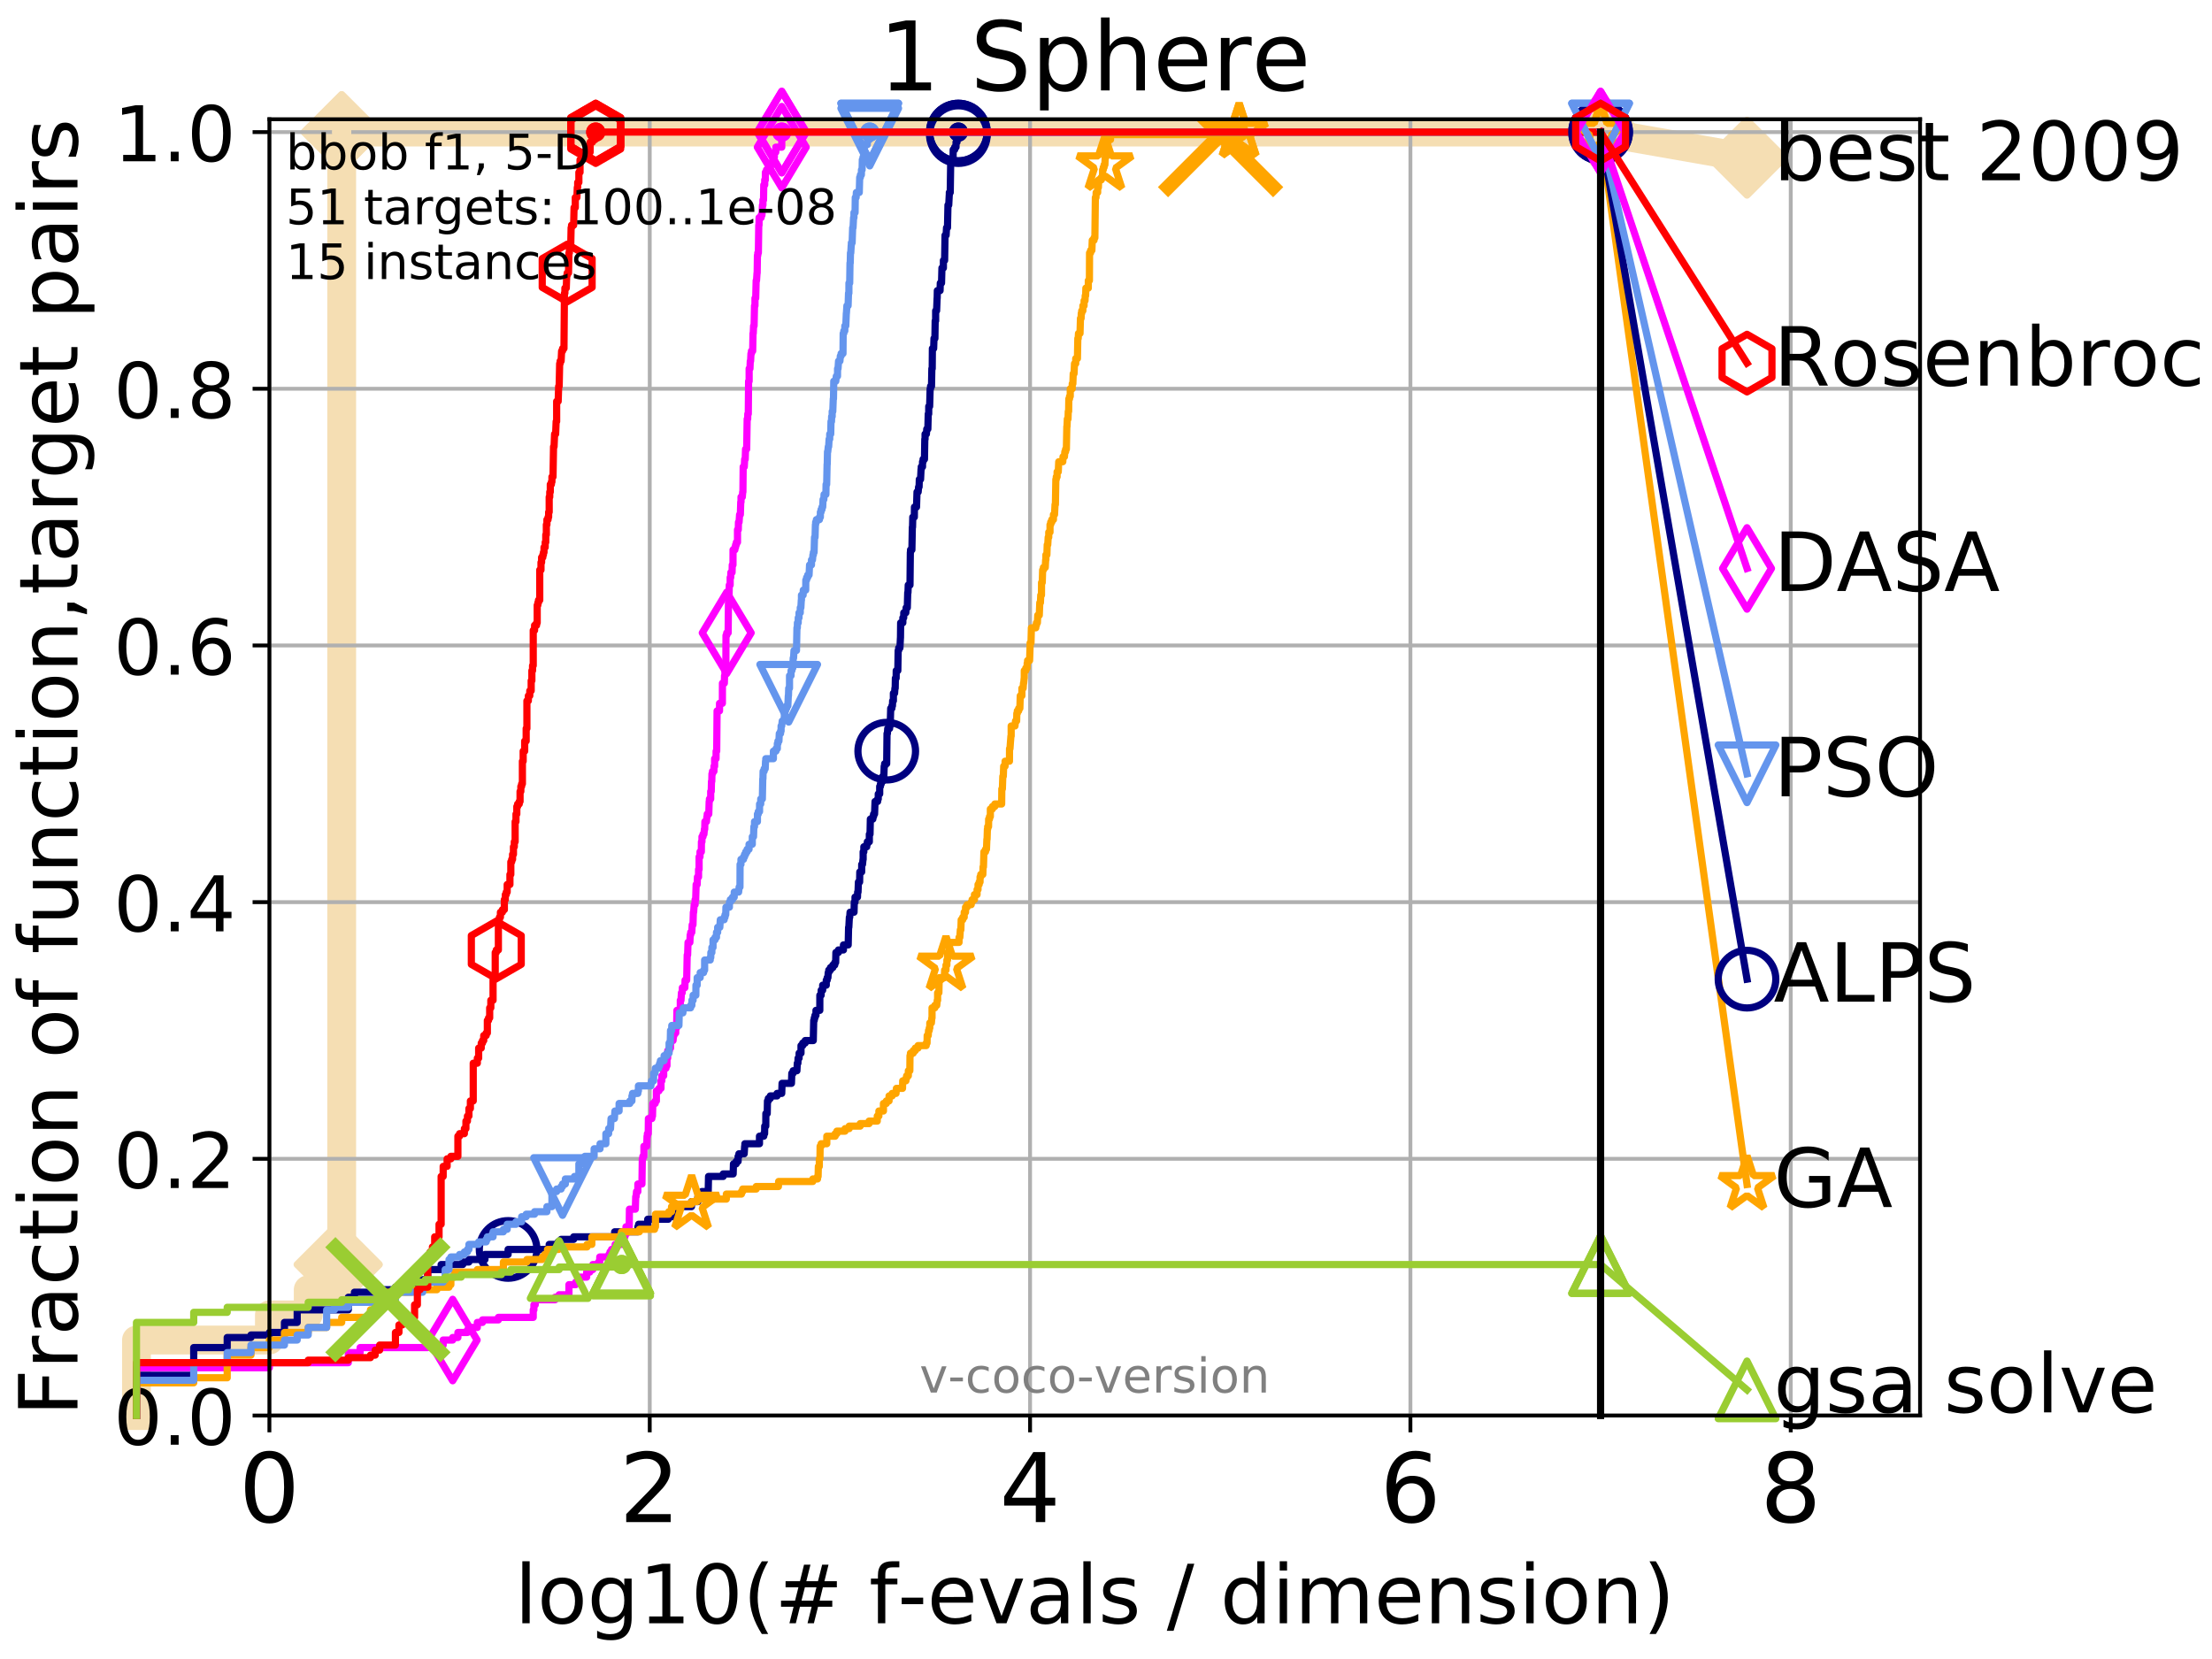 <?xml version="1.0" encoding="utf-8" standalone="no"?>
<!DOCTYPE svg PUBLIC "-//W3C//DTD SVG 1.1//EN"
  "http://www.w3.org/Graphics/SVG/1.1/DTD/svg11.dtd">
<!-- Created with matplotlib (http://matplotlib.org/) -->
<svg height="345.6pt" version="1.1" viewBox="0 0 460.8 345.6" width="460.8pt" xmlns="http://www.w3.org/2000/svg" xmlns:xlink="http://www.w3.org/1999/xlink">
 <defs>
  <style type="text/css">
*{stroke-linecap:butt;stroke-linejoin:round;}
  </style>
 </defs>
 <g id="figure_1">
  <g id="patch_1">
   <path d="M 0 345.6 
L 460.8 345.6 
L 460.8 0 
L 0 0 
z
" style="fill:#ffffff;"/>
  </g>
  <g id="axes_1">
   <g id="patch_2">
    <path d="M 56.12 294.88 
L 399.984 294.88 
L 399.984 24.84 
L 56.12 24.84 
z
" style="fill:#ffffff;"/>
   </g>
   <g id="line2d_1">
    <path d="M 28.43 294.88 
L 28.43 279.153 
L 56.12 279.153 
L 56.12 273.91 
L 64.206 273.91 
L 64.206 268.668 
L 69.685 268.668 
L 69.685 263.425 
L 71.182 263.425 
L 71.182 27.514 
L 333.43 27.514 
" style="fill:none;stroke:#f5deb3;stroke-linecap:square;stroke-width:6;"/>
   </g>
   <g id="line2d_2">
    <defs>
     <path d="M -0 7.778 
L 7.778 0 
L 0 -7.778 
L -7.778 -0 
z
" id="m3c362cf1b1" style="stroke:#f5deb3;stroke-linejoin:miter;stroke-width:1.5;"/>
    </defs>
    <g>
     <use style="fill:#f5deb3;stroke:#f5deb3;stroke-linejoin:miter;stroke-width:1.5;" x="69.685" xlink:href="#m3c362cf1b1" y="263.425"/>
     <use style="fill:#f5deb3;stroke:#f5deb3;stroke-linejoin:miter;stroke-width:1.5;" x="71.182" xlink:href="#m3c362cf1b1" y="263.425"/>
     <use style="fill:#f5deb3;stroke:#f5deb3;stroke-linejoin:miter;stroke-width:1.5;" x="71.182" xlink:href="#m3c362cf1b1" y="263.425"/>
     <use style="fill:#f5deb3;stroke:#f5deb3;stroke-linejoin:miter;stroke-width:1.5;" x="71.182" xlink:href="#m3c362cf1b1" y="27.514"/>
     <use style="fill:#f5deb3;stroke:#f5deb3;stroke-linejoin:miter;stroke-width:1.5;" x="71.182" xlink:href="#m3c362cf1b1" y="27.514"/>
     <use style="fill:#f5deb3;stroke:#f5deb3;stroke-linejoin:miter;stroke-width:1.5;" x="333.43" xlink:href="#m3c362cf1b1" y="27.514"/>
    </g>
   </g>
   <g id="line2d_3">
    <path style="fill:none;stroke:#f5deb3;stroke-linecap:square;stroke-width:6;"/>
    <g/>
   </g>
   <g id="line2d_4">
    <path d="M 333.43 27.514 
L 363.934 32.861 
" style="fill:none;stroke:#f5deb3;stroke-linecap:square;stroke-width:6;"/>
    <g>
     <use style="fill:#f5deb3;stroke:#f5deb3;stroke-linejoin:miter;stroke-width:1.5;" x="333.43" xlink:href="#m3c362cf1b1" y="27.514"/>
     <use style="fill:#f5deb3;stroke:#f5deb3;stroke-linejoin:miter;stroke-width:1.5;" x="363.934" xlink:href="#m3c362cf1b1" y="32.861"/>
    </g>
   </g>
   <g id="matplotlib.axis_1">
    <g id="xtick_1">
     <g id="line2d_5">
      <path clip-path="url(#pf6a6447425)" d="M 56.12 294.88 
L 56.12 24.84 
" style="fill:none;stroke:#b0b0b0;stroke-linecap:square;stroke-width:0.8;"/>
     </g>
     <g id="line2d_6">
      <defs>
       <path d="M 0 0 
L 0 3.5 
" id="ma50e21ca4d" style="stroke:#000000;stroke-width:0.8;"/>
      </defs>
      <g>
       <use style="stroke:#000000;stroke-width:0.8;" x="56.12" xlink:href="#ma50e21ca4d" y="294.88"/>
      </g>
     </g>
     <g id="text_1">
      <!-- 0 -->
      <defs>
       <path d="M 31.781 66.406 
Q 24.172 66.406 20.328 58.906 
Q 16.5 51.422 16.5 36.375 
Q 16.5 21.391 20.328 13.891 
Q 24.172 6.391 31.781 6.391 
Q 39.453 6.391 43.281 13.891 
Q 47.125 21.391 47.125 36.375 
Q 47.125 51.422 43.281 58.906 
Q 39.453 66.406 31.781 66.406 
z
M 31.781 74.219 
Q 44.047 74.219 50.516 64.516 
Q 56.984 54.828 56.984 36.375 
Q 56.984 17.969 50.516 8.266 
Q 44.047 -1.422 31.781 -1.422 
Q 19.531 -1.422 13.062 8.266 
Q 6.594 17.969 6.594 36.375 
Q 6.594 54.828 13.062 64.516 
Q 19.531 74.219 31.781 74.219 
z
" id="DejaVuSans-30"/>
      </defs>
      <g transform="translate(49.758 317.077)scale(0.2 -0.2)">
       <use xlink:href="#DejaVuSans-30"/>
      </g>
     </g>
    </g>
    <g id="xtick_2">
     <g id="line2d_7">
      <path clip-path="url(#pf6a6447425)" d="M 135.351 294.88 
L 135.351 24.84 
" style="fill:none;stroke:#b0b0b0;stroke-linecap:square;stroke-width:0.8;"/>
     </g>
     <g id="line2d_8">
      <g>
       <use style="stroke:#000000;stroke-width:0.8;" x="135.351" xlink:href="#ma50e21ca4d" y="294.88"/>
      </g>
     </g>
     <g id="text_2">
      <!-- 2 -->
      <defs>
       <path d="M 19.188 8.297 
L 53.609 8.297 
L 53.609 0 
L 7.328 0 
L 7.328 8.297 
Q 12.938 14.109 22.625 23.891 
Q 32.328 33.688 34.812 36.531 
Q 39.547 41.844 41.422 45.531 
Q 43.312 49.219 43.312 52.781 
Q 43.312 58.594 39.234 62.25 
Q 35.156 65.922 28.609 65.922 
Q 23.969 65.922 18.812 64.312 
Q 13.672 62.703 7.812 59.422 
L 7.812 69.391 
Q 13.766 71.781 18.938 73 
Q 24.125 74.219 28.422 74.219 
Q 39.75 74.219 46.484 68.547 
Q 53.219 62.891 53.219 53.422 
Q 53.219 48.922 51.531 44.891 
Q 49.859 40.875 45.406 35.406 
Q 44.188 33.984 37.641 27.219 
Q 31.109 20.453 19.188 8.297 
z
" id="DejaVuSans-32"/>
      </defs>
      <g transform="translate(128.989 317.077)scale(0.2 -0.2)">
       <use xlink:href="#DejaVuSans-32"/>
      </g>
     </g>
    </g>
    <g id="xtick_3">
     <g id="line2d_9">
      <path clip-path="url(#pf6a6447425)" d="M 214.583 294.88 
L 214.583 24.84 
" style="fill:none;stroke:#b0b0b0;stroke-linecap:square;stroke-width:0.8;"/>
     </g>
     <g id="line2d_10">
      <g>
       <use style="stroke:#000000;stroke-width:0.8;" x="214.583" xlink:href="#ma50e21ca4d" y="294.88"/>
      </g>
     </g>
     <g id="text_3">
      <!-- 4 -->
      <defs>
       <path d="M 37.797 64.312 
L 12.891 25.391 
L 37.797 25.391 
z
M 35.203 72.906 
L 47.609 72.906 
L 47.609 25.391 
L 58.016 25.391 
L 58.016 17.188 
L 47.609 17.188 
L 47.609 0 
L 37.797 0 
L 37.797 17.188 
L 4.891 17.188 
L 4.891 26.703 
z
" id="DejaVuSans-34"/>
      </defs>
      <g transform="translate(208.22 317.077)scale(0.2 -0.2)">
       <use xlink:href="#DejaVuSans-34"/>
      </g>
     </g>
    </g>
    <g id="xtick_4">
     <g id="line2d_11">
      <path clip-path="url(#pf6a6447425)" d="M 293.814 294.88 
L 293.814 24.84 
" style="fill:none;stroke:#b0b0b0;stroke-linecap:square;stroke-width:0.8;"/>
     </g>
     <g id="line2d_12">
      <g>
       <use style="stroke:#000000;stroke-width:0.8;" x="293.814" xlink:href="#ma50e21ca4d" y="294.88"/>
      </g>
     </g>
     <g id="text_4">
      <!-- 6 -->
      <defs>
       <path d="M 33.016 40.375 
Q 26.375 40.375 22.484 35.828 
Q 18.609 31.297 18.609 23.391 
Q 18.609 15.531 22.484 10.953 
Q 26.375 6.391 33.016 6.391 
Q 39.656 6.391 43.531 10.953 
Q 47.406 15.531 47.406 23.391 
Q 47.406 31.297 43.531 35.828 
Q 39.656 40.375 33.016 40.375 
z
M 52.594 71.297 
L 52.594 62.312 
Q 48.875 64.062 45.094 64.984 
Q 41.312 65.922 37.594 65.922 
Q 27.828 65.922 22.672 59.328 
Q 17.531 52.734 16.797 39.406 
Q 19.672 43.656 24.016 45.922 
Q 28.375 48.188 33.594 48.188 
Q 44.578 48.188 50.953 41.516 
Q 57.328 34.859 57.328 23.391 
Q 57.328 12.156 50.688 5.359 
Q 44.047 -1.422 33.016 -1.422 
Q 20.359 -1.422 13.672 8.266 
Q 6.984 17.969 6.984 36.375 
Q 6.984 53.656 15.188 63.938 
Q 23.391 74.219 37.203 74.219 
Q 40.922 74.219 44.703 73.484 
Q 48.484 72.75 52.594 71.297 
z
" id="DejaVuSans-36"/>
      </defs>
      <g transform="translate(287.452 317.077)scale(0.2 -0.2)">
       <use xlink:href="#DejaVuSans-36"/>
      </g>
     </g>
    </g>
    <g id="xtick_5">
     <g id="line2d_13">
      <path clip-path="url(#pf6a6447425)" d="M 373.045 294.88 
L 373.045 24.84 
" style="fill:none;stroke:#b0b0b0;stroke-linecap:square;stroke-width:0.8;"/>
     </g>
     <g id="line2d_14">
      <g>
       <use style="stroke:#000000;stroke-width:0.8;" x="373.045" xlink:href="#ma50e21ca4d" y="294.88"/>
      </g>
     </g>
     <g id="text_5">
      <!-- 8 -->
      <defs>
       <path d="M 31.781 34.625 
Q 24.75 34.625 20.719 30.859 
Q 16.703 27.094 16.703 20.516 
Q 16.703 13.922 20.719 10.156 
Q 24.75 6.391 31.781 6.391 
Q 38.812 6.391 42.859 10.172 
Q 46.922 13.969 46.922 20.516 
Q 46.922 27.094 42.891 30.859 
Q 38.875 34.625 31.781 34.625 
z
M 21.922 38.812 
Q 15.578 40.375 12.031 44.719 
Q 8.5 49.078 8.5 55.328 
Q 8.5 64.062 14.719 69.141 
Q 20.953 74.219 31.781 74.219 
Q 42.672 74.219 48.875 69.141 
Q 55.078 64.062 55.078 55.328 
Q 55.078 49.078 51.531 44.719 
Q 48 40.375 41.703 38.812 
Q 48.828 37.156 52.797 32.312 
Q 56.781 27.484 56.781 20.516 
Q 56.781 9.906 50.312 4.234 
Q 43.844 -1.422 31.781 -1.422 
Q 19.734 -1.422 13.25 4.234 
Q 6.781 9.906 6.781 20.516 
Q 6.781 27.484 10.781 32.312 
Q 14.797 37.156 21.922 38.812 
z
M 18.312 54.391 
Q 18.312 48.734 21.844 45.562 
Q 25.391 42.391 31.781 42.391 
Q 38.141 42.391 41.719 45.562 
Q 45.312 48.734 45.312 54.391 
Q 45.312 60.062 41.719 63.234 
Q 38.141 66.406 31.781 66.406 
Q 25.391 66.406 21.844 63.234 
Q 18.312 60.062 18.312 54.391 
z
" id="DejaVuSans-38"/>
      </defs>
      <g transform="translate(366.683 317.077)scale(0.2 -0.2)">
       <use xlink:href="#DejaVuSans-38"/>
      </g>
     </g>
    </g>
    <g id="text_6">
     <!-- log10(# f-evals / dimension) -->
     <defs>
      <path d="M 9.422 75.984 
L 18.406 75.984 
L 18.406 0 
L 9.422 0 
z
" id="DejaVuSans-6c"/>
      <path d="M 30.609 48.391 
Q 23.391 48.391 19.188 42.75 
Q 14.984 37.109 14.984 27.297 
Q 14.984 17.484 19.156 11.844 
Q 23.344 6.203 30.609 6.203 
Q 37.797 6.203 41.984 11.859 
Q 46.188 17.531 46.188 27.297 
Q 46.188 37.016 41.984 42.703 
Q 37.797 48.391 30.609 48.391 
z
M 30.609 56 
Q 42.328 56 49.016 48.375 
Q 55.719 40.766 55.719 27.297 
Q 55.719 13.875 49.016 6.219 
Q 42.328 -1.422 30.609 -1.422 
Q 18.844 -1.422 12.172 6.219 
Q 5.516 13.875 5.516 27.297 
Q 5.516 40.766 12.172 48.375 
Q 18.844 56 30.609 56 
z
" id="DejaVuSans-6f"/>
      <path d="M 45.406 27.984 
Q 45.406 37.75 41.375 43.109 
Q 37.359 48.484 30.078 48.484 
Q 22.859 48.484 18.828 43.109 
Q 14.797 37.75 14.797 27.984 
Q 14.797 18.266 18.828 12.891 
Q 22.859 7.516 30.078 7.516 
Q 37.359 7.516 41.375 12.891 
Q 45.406 18.266 45.406 27.984 
z
M 54.391 6.781 
Q 54.391 -7.172 48.188 -13.984 
Q 42 -20.797 29.203 -20.797 
Q 24.469 -20.797 20.266 -20.094 
Q 16.062 -19.391 12.109 -17.922 
L 12.109 -9.188 
Q 16.062 -11.328 19.922 -12.344 
Q 23.781 -13.375 27.781 -13.375 
Q 36.625 -13.375 41.016 -8.766 
Q 45.406 -4.156 45.406 5.172 
L 45.406 9.625 
Q 42.625 4.781 38.281 2.391 
Q 33.938 0 27.875 0 
Q 17.828 0 11.672 7.656 
Q 5.516 15.328 5.516 27.984 
Q 5.516 40.672 11.672 48.328 
Q 17.828 56 27.875 56 
Q 33.938 56 38.281 53.609 
Q 42.625 51.219 45.406 46.391 
L 45.406 54.688 
L 54.391 54.688 
z
" id="DejaVuSans-67"/>
      <path d="M 12.406 8.297 
L 28.516 8.297 
L 28.516 63.922 
L 10.984 60.406 
L 10.984 69.391 
L 28.422 72.906 
L 38.281 72.906 
L 38.281 8.297 
L 54.391 8.297 
L 54.391 0 
L 12.406 0 
z
" id="DejaVuSans-31"/>
      <path d="M 31 75.875 
Q 24.469 64.656 21.281 53.656 
Q 18.109 42.672 18.109 31.391 
Q 18.109 20.125 21.312 9.062 
Q 24.516 -2 31 -13.188 
L 23.188 -13.188 
Q 15.875 -1.703 12.234 9.375 
Q 8.594 20.453 8.594 31.391 
Q 8.594 42.281 12.203 53.312 
Q 15.828 64.359 23.188 75.875 
z
" id="DejaVuSans-28"/>
      <path d="M 51.125 44 
L 36.922 44 
L 32.812 27.688 
L 47.125 27.688 
z
M 43.797 71.781 
L 38.719 51.516 
L 52.984 51.516 
L 58.109 71.781 
L 65.922 71.781 
L 60.891 51.516 
L 76.125 51.516 
L 76.125 44 
L 58.984 44 
L 54.984 27.688 
L 70.516 27.688 
L 70.516 20.219 
L 53.078 20.219 
L 48 0 
L 40.188 0 
L 45.219 20.219 
L 30.906 20.219 
L 25.875 0 
L 18.016 0 
L 23.094 20.219 
L 7.719 20.219 
L 7.719 27.688 
L 24.906 27.688 
L 29 44 
L 13.281 44 
L 13.281 51.516 
L 30.906 51.516 
L 35.891 71.781 
z
" id="DejaVuSans-23"/>
      <path id="DejaVuSans-20"/>
      <path d="M 37.109 75.984 
L 37.109 68.5 
L 28.516 68.5 
Q 23.688 68.5 21.797 66.547 
Q 19.922 64.594 19.922 59.516 
L 19.922 54.688 
L 34.719 54.688 
L 34.719 47.703 
L 19.922 47.703 
L 19.922 0 
L 10.891 0 
L 10.891 47.703 
L 2.297 47.703 
L 2.297 54.688 
L 10.891 54.688 
L 10.891 58.5 
Q 10.891 67.625 15.141 71.797 
Q 19.391 75.984 28.609 75.984 
z
" id="DejaVuSans-66"/>
      <path d="M 4.891 31.391 
L 31.203 31.391 
L 31.203 23.391 
L 4.891 23.391 
z
" id="DejaVuSans-2d"/>
      <path d="M 56.203 29.594 
L 56.203 25.203 
L 14.891 25.203 
Q 15.484 15.922 20.484 11.062 
Q 25.484 6.203 34.422 6.203 
Q 39.594 6.203 44.453 7.469 
Q 49.312 8.734 54.109 11.281 
L 54.109 2.781 
Q 49.266 0.734 44.188 -0.344 
Q 39.109 -1.422 33.891 -1.422 
Q 20.797 -1.422 13.156 6.188 
Q 5.516 13.812 5.516 26.812 
Q 5.516 40.234 12.766 48.109 
Q 20.016 56 32.328 56 
Q 43.359 56 49.781 48.891 
Q 56.203 41.797 56.203 29.594 
z
M 47.219 32.234 
Q 47.125 39.594 43.094 43.984 
Q 39.062 48.391 32.422 48.391 
Q 24.906 48.391 20.391 44.141 
Q 15.875 39.891 15.188 32.172 
z
" id="DejaVuSans-65"/>
      <path d="M 2.984 54.688 
L 12.5 54.688 
L 29.594 8.797 
L 46.688 54.688 
L 56.203 54.688 
L 35.688 0 
L 23.484 0 
z
" id="DejaVuSans-76"/>
      <path d="M 34.281 27.484 
Q 23.391 27.484 19.188 25 
Q 14.984 22.516 14.984 16.5 
Q 14.984 11.719 18.141 8.906 
Q 21.297 6.109 26.703 6.109 
Q 34.188 6.109 38.703 11.406 
Q 43.219 16.703 43.219 25.484 
L 43.219 27.484 
z
M 52.203 31.203 
L 52.203 0 
L 43.219 0 
L 43.219 8.297 
Q 40.141 3.328 35.547 0.953 
Q 30.953 -1.422 24.312 -1.422 
Q 15.922 -1.422 10.953 3.297 
Q 6 8.016 6 15.922 
Q 6 25.141 12.172 29.828 
Q 18.359 34.516 30.609 34.516 
L 43.219 34.516 
L 43.219 35.406 
Q 43.219 41.609 39.141 45 
Q 35.062 48.391 27.688 48.391 
Q 23 48.391 18.547 47.266 
Q 14.109 46.141 10.016 43.891 
L 10.016 52.203 
Q 14.938 54.109 19.578 55.047 
Q 24.219 56 28.609 56 
Q 40.484 56 46.344 49.844 
Q 52.203 43.703 52.203 31.203 
z
" id="DejaVuSans-61"/>
      <path d="M 44.281 53.078 
L 44.281 44.578 
Q 40.484 46.531 36.375 47.5 
Q 32.281 48.484 27.875 48.484 
Q 21.188 48.484 17.844 46.438 
Q 14.5 44.391 14.5 40.281 
Q 14.5 37.156 16.891 35.375 
Q 19.281 33.594 26.516 31.984 
L 29.594 31.297 
Q 39.156 29.25 43.188 25.516 
Q 47.219 21.781 47.219 15.094 
Q 47.219 7.469 41.188 3.016 
Q 35.156 -1.422 24.609 -1.422 
Q 20.219 -1.422 15.453 -0.562 
Q 10.688 0.297 5.422 2 
L 5.422 11.281 
Q 10.406 8.688 15.234 7.391 
Q 20.062 6.109 24.812 6.109 
Q 31.156 6.109 34.562 8.281 
Q 37.984 10.453 37.984 14.406 
Q 37.984 18.062 35.516 20.016 
Q 33.062 21.969 24.703 23.781 
L 21.578 24.516 
Q 13.234 26.266 9.516 29.906 
Q 5.812 33.547 5.812 39.891 
Q 5.812 47.609 11.281 51.797 
Q 16.75 56 26.812 56 
Q 31.781 56 36.172 55.266 
Q 40.578 54.547 44.281 53.078 
z
" id="DejaVuSans-73"/>
      <path d="M 25.391 72.906 
L 33.688 72.906 
L 8.297 -9.281 
L 0 -9.281 
z
" id="DejaVuSans-2f"/>
      <path d="M 45.406 46.391 
L 45.406 75.984 
L 54.391 75.984 
L 54.391 0 
L 45.406 0 
L 45.406 8.203 
Q 42.578 3.328 38.25 0.953 
Q 33.938 -1.422 27.875 -1.422 
Q 17.969 -1.422 11.734 6.484 
Q 5.516 14.406 5.516 27.297 
Q 5.516 40.188 11.734 48.094 
Q 17.969 56 27.875 56 
Q 33.938 56 38.25 53.625 
Q 42.578 51.266 45.406 46.391 
z
M 14.797 27.297 
Q 14.797 17.391 18.875 11.75 
Q 22.953 6.109 30.078 6.109 
Q 37.203 6.109 41.297 11.75 
Q 45.406 17.391 45.406 27.297 
Q 45.406 37.203 41.297 42.844 
Q 37.203 48.484 30.078 48.484 
Q 22.953 48.484 18.875 42.844 
Q 14.797 37.203 14.797 27.297 
z
" id="DejaVuSans-64"/>
      <path d="M 9.422 54.688 
L 18.406 54.688 
L 18.406 0 
L 9.422 0 
z
M 9.422 75.984 
L 18.406 75.984 
L 18.406 64.594 
L 9.422 64.594 
z
" id="DejaVuSans-69"/>
      <path d="M 52 44.188 
Q 55.375 50.25 60.062 53.125 
Q 64.75 56 71.094 56 
Q 79.641 56 84.281 50.016 
Q 88.922 44.047 88.922 33.016 
L 88.922 0 
L 79.891 0 
L 79.891 32.719 
Q 79.891 40.578 77.094 44.375 
Q 74.312 48.188 68.609 48.188 
Q 61.625 48.188 57.562 43.547 
Q 53.516 38.922 53.516 30.906 
L 53.516 0 
L 44.484 0 
L 44.484 32.719 
Q 44.484 40.625 41.703 44.406 
Q 38.922 48.188 33.109 48.188 
Q 26.219 48.188 22.156 43.531 
Q 18.109 38.875 18.109 30.906 
L 18.109 0 
L 9.078 0 
L 9.078 54.688 
L 18.109 54.688 
L 18.109 46.188 
Q 21.188 51.219 25.484 53.609 
Q 29.781 56 35.688 56 
Q 41.656 56 45.828 52.969 
Q 50 49.953 52 44.188 
z
" id="DejaVuSans-6d"/>
      <path d="M 54.891 33.016 
L 54.891 0 
L 45.906 0 
L 45.906 32.719 
Q 45.906 40.484 42.875 44.328 
Q 39.844 48.188 33.797 48.188 
Q 26.516 48.188 22.312 43.547 
Q 18.109 38.922 18.109 30.906 
L 18.109 0 
L 9.078 0 
L 9.078 54.688 
L 18.109 54.688 
L 18.109 46.188 
Q 21.344 51.125 25.703 53.562 
Q 30.078 56 35.797 56 
Q 45.219 56 50.047 50.172 
Q 54.891 44.344 54.891 33.016 
z
" id="DejaVuSans-6e"/>
      <path d="M 8.016 75.875 
L 15.828 75.875 
Q 23.141 64.359 26.781 53.312 
Q 30.422 42.281 30.422 31.391 
Q 30.422 20.453 26.781 9.375 
Q 23.141 -1.703 15.828 -13.188 
L 8.016 -13.188 
Q 14.5 -2 17.703 9.062 
Q 20.906 20.125 20.906 31.391 
Q 20.906 42.672 17.703 53.656 
Q 14.5 64.656 8.016 75.875 
z
" id="DejaVuSans-29"/>
     </defs>
     <g transform="translate(107.211 338.154)scale(0.17 -0.17)">
      <use xlink:href="#DejaVuSans-6c"/>
      <use x="27.783" xlink:href="#DejaVuSans-6f"/>
      <use x="88.965" xlink:href="#DejaVuSans-67"/>
      <use x="152.441" xlink:href="#DejaVuSans-31"/>
      <use x="216.064" xlink:href="#DejaVuSans-30"/>
      <use x="279.688" xlink:href="#DejaVuSans-28"/>
      <use x="318.701" xlink:href="#DejaVuSans-23"/>
      <use x="402.49" xlink:href="#DejaVuSans-20"/>
      <use x="434.277" xlink:href="#DejaVuSans-66"/>
      <use x="469.404" xlink:href="#DejaVuSans-2d"/>
      <use x="505.488" xlink:href="#DejaVuSans-65"/>
      <use x="567.012" xlink:href="#DejaVuSans-76"/>
      <use x="626.191" xlink:href="#DejaVuSans-61"/>
      <use x="687.471" xlink:href="#DejaVuSans-6c"/>
      <use x="715.254" xlink:href="#DejaVuSans-73"/>
      <use x="767.354" xlink:href="#DejaVuSans-20"/>
      <use x="799.141" xlink:href="#DejaVuSans-2f"/>
      <use x="832.832" xlink:href="#DejaVuSans-20"/>
      <use x="864.619" xlink:href="#DejaVuSans-64"/>
      <use x="928.096" xlink:href="#DejaVuSans-69"/>
      <use x="955.879" xlink:href="#DejaVuSans-6d"/>
      <use x="1053.291" xlink:href="#DejaVuSans-65"/>
      <use x="1114.814" xlink:href="#DejaVuSans-6e"/>
      <use x="1178.193" xlink:href="#DejaVuSans-73"/>
      <use x="1230.293" xlink:href="#DejaVuSans-69"/>
      <use x="1258.076" xlink:href="#DejaVuSans-6f"/>
      <use x="1319.258" xlink:href="#DejaVuSans-6e"/>
      <use x="1382.637" xlink:href="#DejaVuSans-29"/>
     </g>
    </g>
   </g>
   <g id="matplotlib.axis_2">
    <g id="ytick_1">
     <g id="line2d_15">
      <path clip-path="url(#pf6a6447425)" d="M 56.12 294.88 
L 399.984 294.88 
" style="fill:none;stroke:#b0b0b0;stroke-linecap:square;stroke-width:0.8;"/>
     </g>
     <g id="line2d_16">
      <defs>
       <path d="M 0 0 
L -3.5 0 
" id="m0c9d15d162" style="stroke:#000000;stroke-width:0.8;"/>
      </defs>
      <g>
       <use style="stroke:#000000;stroke-width:0.8;" x="56.12" xlink:href="#m0c9d15d162" y="294.88"/>
      </g>
     </g>
     <g id="text_7">
      <!-- 0.0 -->
      <defs>
       <path d="M 10.688 12.406 
L 21 12.406 
L 21 0 
L 10.688 0 
z
" id="DejaVuSans-2e"/>
      </defs>
      <g transform="translate(23.675 300.959)scale(0.16 -0.16)">
       <use xlink:href="#DejaVuSans-30"/>
       <use x="63.623" xlink:href="#DejaVuSans-2e"/>
       <use x="95.41" xlink:href="#DejaVuSans-30"/>
      </g>
     </g>
    </g>
    <g id="ytick_2">
     <g id="line2d_17">
      <path clip-path="url(#pf6a6447425)" d="M 56.12 241.407 
L 399.984 241.407 
" style="fill:none;stroke:#b0b0b0;stroke-linecap:square;stroke-width:0.8;"/>
     </g>
     <g id="line2d_18">
      <g>
       <use style="stroke:#000000;stroke-width:0.8;" x="56.12" xlink:href="#m0c9d15d162" y="241.407"/>
      </g>
     </g>
     <g id="text_8">
      <!-- 0.2 -->
      <g transform="translate(23.675 247.485)scale(0.16 -0.16)">
       <use xlink:href="#DejaVuSans-30"/>
       <use x="63.623" xlink:href="#DejaVuSans-2e"/>
       <use x="95.41" xlink:href="#DejaVuSans-32"/>
      </g>
     </g>
    </g>
    <g id="ytick_3">
     <g id="line2d_19">
      <path clip-path="url(#pf6a6447425)" d="M 56.12 187.933 
L 399.984 187.933 
" style="fill:none;stroke:#b0b0b0;stroke-linecap:square;stroke-width:0.8;"/>
     </g>
     <g id="line2d_20">
      <g>
       <use style="stroke:#000000;stroke-width:0.8;" x="56.12" xlink:href="#m0c9d15d162" y="187.933"/>
      </g>
     </g>
     <g id="text_9">
      <!-- 0.4 -->
      <g transform="translate(23.675 194.012)scale(0.16 -0.16)">
       <use xlink:href="#DejaVuSans-30"/>
       <use x="63.623" xlink:href="#DejaVuSans-2e"/>
       <use x="95.41" xlink:href="#DejaVuSans-34"/>
      </g>
     </g>
    </g>
    <g id="ytick_4">
     <g id="line2d_21">
      <path clip-path="url(#pf6a6447425)" d="M 56.12 134.46 
L 399.984 134.46 
" style="fill:none;stroke:#b0b0b0;stroke-linecap:square;stroke-width:0.8;"/>
     </g>
     <g id="line2d_22">
      <g>
       <use style="stroke:#000000;stroke-width:0.8;" x="56.12" xlink:href="#m0c9d15d162" y="134.46"/>
      </g>
     </g>
     <g id="text_10">
      <!-- 0.6 -->
      <g transform="translate(23.675 140.539)scale(0.16 -0.16)">
       <use xlink:href="#DejaVuSans-30"/>
       <use x="63.623" xlink:href="#DejaVuSans-2e"/>
       <use x="95.41" xlink:href="#DejaVuSans-36"/>
      </g>
     </g>
    </g>
    <g id="ytick_5">
     <g id="line2d_23">
      <path clip-path="url(#pf6a6447425)" d="M 56.12 80.987 
L 399.984 80.987 
" style="fill:none;stroke:#b0b0b0;stroke-linecap:square;stroke-width:0.8;"/>
     </g>
     <g id="line2d_24">
      <g>
       <use style="stroke:#000000;stroke-width:0.8;" x="56.12" xlink:href="#m0c9d15d162" y="80.987"/>
      </g>
     </g>
     <g id="text_11">
      <!-- 0.8 -->
      <g transform="translate(23.675 87.066)scale(0.16 -0.16)">
       <use xlink:href="#DejaVuSans-30"/>
       <use x="63.623" xlink:href="#DejaVuSans-2e"/>
       <use x="95.41" xlink:href="#DejaVuSans-38"/>
      </g>
     </g>
    </g>
    <g id="ytick_6">
     <g id="line2d_25">
      <path clip-path="url(#pf6a6447425)" d="M 56.12 27.514 
L 399.984 27.514 
" style="fill:none;stroke:#b0b0b0;stroke-linecap:square;stroke-width:0.8;"/>
     </g>
     <g id="line2d_26">
      <g>
       <use style="stroke:#000000;stroke-width:0.8;" x="56.12" xlink:href="#m0c9d15d162" y="27.514"/>
      </g>
     </g>
     <g id="text_12">
      <!-- 1.0 -->
      <g transform="translate(23.675 33.592)scale(0.16 -0.16)">
       <use xlink:href="#DejaVuSans-31"/>
       <use x="63.623" xlink:href="#DejaVuSans-2e"/>
       <use x="95.41" xlink:href="#DejaVuSans-30"/>
      </g>
     </g>
    </g>
    <g id="text_13">
     <!-- Fraction of function,target pairs -->
     <defs>
      <path d="M 9.812 72.906 
L 51.703 72.906 
L 51.703 64.594 
L 19.672 64.594 
L 19.672 43.109 
L 48.578 43.109 
L 48.578 34.812 
L 19.672 34.812 
L 19.672 0 
L 9.812 0 
z
" id="DejaVuSans-46"/>
      <path d="M 41.109 46.297 
Q 39.594 47.172 37.812 47.578 
Q 36.031 48 33.891 48 
Q 26.266 48 22.188 43.047 
Q 18.109 38.094 18.109 28.812 
L 18.109 0 
L 9.078 0 
L 9.078 54.688 
L 18.109 54.688 
L 18.109 46.188 
Q 20.953 51.172 25.484 53.578 
Q 30.031 56 36.531 56 
Q 37.453 56 38.578 55.875 
Q 39.703 55.766 41.062 55.516 
z
" id="DejaVuSans-72"/>
      <path d="M 48.781 52.594 
L 48.781 44.188 
Q 44.969 46.297 41.141 47.344 
Q 37.312 48.391 33.406 48.391 
Q 24.656 48.391 19.812 42.844 
Q 14.984 37.312 14.984 27.297 
Q 14.984 17.281 19.812 11.734 
Q 24.656 6.203 33.406 6.203 
Q 37.312 6.203 41.141 7.25 
Q 44.969 8.297 48.781 10.406 
L 48.781 2.094 
Q 45.016 0.344 40.984 -0.531 
Q 36.969 -1.422 32.422 -1.422 
Q 20.062 -1.422 12.781 6.344 
Q 5.516 14.109 5.516 27.297 
Q 5.516 40.672 12.859 48.328 
Q 20.219 56 33.016 56 
Q 37.156 56 41.109 55.141 
Q 45.062 54.297 48.781 52.594 
z
" id="DejaVuSans-63"/>
      <path d="M 18.312 70.219 
L 18.312 54.688 
L 36.812 54.688 
L 36.812 47.703 
L 18.312 47.703 
L 18.312 18.016 
Q 18.312 11.328 20.141 9.422 
Q 21.969 7.516 27.594 7.516 
L 36.812 7.516 
L 36.812 0 
L 27.594 0 
Q 17.188 0 13.234 3.875 
Q 9.281 7.766 9.281 18.016 
L 9.281 47.703 
L 2.688 47.703 
L 2.688 54.688 
L 9.281 54.688 
L 9.281 70.219 
z
" id="DejaVuSans-74"/>
      <path d="M 8.5 21.578 
L 8.5 54.688 
L 17.484 54.688 
L 17.484 21.922 
Q 17.484 14.156 20.5 10.266 
Q 23.531 6.391 29.594 6.391 
Q 36.859 6.391 41.078 11.031 
Q 45.312 15.672 45.312 23.688 
L 45.312 54.688 
L 54.297 54.688 
L 54.297 0 
L 45.312 0 
L 45.312 8.406 
Q 42.047 3.422 37.719 1 
Q 33.406 -1.422 27.688 -1.422 
Q 18.266 -1.422 13.375 4.438 
Q 8.5 10.297 8.5 21.578 
z
M 31.109 56 
z
" id="DejaVuSans-75"/>
      <path d="M 11.719 12.406 
L 22.016 12.406 
L 22.016 4 
L 14.016 -11.625 
L 7.719 -11.625 
L 11.719 4 
z
" id="DejaVuSans-2c"/>
      <path d="M 18.109 8.203 
L 18.109 -20.797 
L 9.078 -20.797 
L 9.078 54.688 
L 18.109 54.688 
L 18.109 46.391 
Q 20.953 51.266 25.266 53.625 
Q 29.594 56 35.594 56 
Q 45.562 56 51.781 48.094 
Q 58.016 40.188 58.016 27.297 
Q 58.016 14.406 51.781 6.484 
Q 45.562 -1.422 35.594 -1.422 
Q 29.594 -1.422 25.266 0.953 
Q 20.953 3.328 18.109 8.203 
z
M 48.688 27.297 
Q 48.688 37.203 44.609 42.844 
Q 40.531 48.484 33.406 48.484 
Q 26.266 48.484 22.188 42.844 
Q 18.109 37.203 18.109 27.297 
Q 18.109 17.391 22.188 11.75 
Q 26.266 6.109 33.406 6.109 
Q 40.531 6.109 44.609 11.75 
Q 48.688 17.391 48.688 27.297 
z
" id="DejaVuSans-70"/>
     </defs>
     <g transform="translate(16.14 294.999)rotate(-90)scale(0.17 -0.17)">
      <use xlink:href="#DejaVuSans-46"/>
      <use x="57.41" xlink:href="#DejaVuSans-72"/>
      <use x="98.523" xlink:href="#DejaVuSans-61"/>
      <use x="159.803" xlink:href="#DejaVuSans-63"/>
      <use x="214.783" xlink:href="#DejaVuSans-74"/>
      <use x="253.992" xlink:href="#DejaVuSans-69"/>
      <use x="281.775" xlink:href="#DejaVuSans-6f"/>
      <use x="342.957" xlink:href="#DejaVuSans-6e"/>
      <use x="406.336" xlink:href="#DejaVuSans-20"/>
      <use x="438.123" xlink:href="#DejaVuSans-6f"/>
      <use x="499.305" xlink:href="#DejaVuSans-66"/>
      <use x="534.51" xlink:href="#DejaVuSans-20"/>
      <use x="566.297" xlink:href="#DejaVuSans-66"/>
      <use x="601.502" xlink:href="#DejaVuSans-75"/>
      <use x="664.881" xlink:href="#DejaVuSans-6e"/>
      <use x="728.26" xlink:href="#DejaVuSans-63"/>
      <use x="783.24" xlink:href="#DejaVuSans-74"/>
      <use x="822.449" xlink:href="#DejaVuSans-69"/>
      <use x="850.232" xlink:href="#DejaVuSans-6f"/>
      <use x="911.414" xlink:href="#DejaVuSans-6e"/>
      <use x="974.793" xlink:href="#DejaVuSans-2c"/>
      <use x="1006.58" xlink:href="#DejaVuSans-74"/>
      <use x="1045.789" xlink:href="#DejaVuSans-61"/>
      <use x="1107.068" xlink:href="#DejaVuSans-72"/>
      <use x="1148.166" xlink:href="#DejaVuSans-67"/>
      <use x="1211.643" xlink:href="#DejaVuSans-65"/>
      <use x="1273.166" xlink:href="#DejaVuSans-74"/>
      <use x="1312.375" xlink:href="#DejaVuSans-20"/>
      <use x="1344.162" xlink:href="#DejaVuSans-70"/>
      <use x="1407.639" xlink:href="#DejaVuSans-61"/>
      <use x="1468.918" xlink:href="#DejaVuSans-69"/>
      <use x="1496.701" xlink:href="#DejaVuSans-72"/>
      <use x="1537.814" xlink:href="#DejaVuSans-73"/>
     </g>
    </g>
   </g>
   <g id="line2d_27">
    <defs>
     <path d="M 0 1.5 
C 0.398 1.5 0.779 1.342 1.061 1.061 
C 1.342 0.779 1.5 0.398 1.5 0 
C 1.5 -0.398 1.342 -0.779 1.061 -1.061 
C 0.779 -1.342 0.398 -1.5 0 -1.5 
C -0.398 -1.5 -0.779 -1.342 -1.061 -1.061 
C -1.342 -0.779 -1.5 -0.398 -1.5 0 
C -1.5 0.398 -1.342 0.779 -1.061 1.061 
C -0.779 1.342 -0.398 1.5 0 1.5 
z
" id="md6577ba2f5" style="stroke:#f5deb3;"/>
    </defs>
    <g>
     <use style="fill:#f5deb3;stroke:#f5deb3;" x="71.182" xlink:href="#md6577ba2f5" y="27.514"/>
     <use style="fill:#f5deb3;stroke:#f5deb3;" x="71.182" xlink:href="#md6577ba2f5" y="27.514"/>
    </g>
   </g>
   <g id="line2d_28">
    <defs>
     <path d="M 0 1.5 
C 0.398 1.5 0.779 1.342 1.061 1.061 
C 1.342 0.779 1.5 0.398 1.5 0 
C 1.5 -0.398 1.342 -0.779 1.061 -1.061 
C 0.779 -1.342 0.398 -1.5 0 -1.5 
C -0.398 -1.5 -0.779 -1.342 -1.061 -1.061 
C -1.342 -0.779 -1.5 -0.398 -1.5 0 
C -1.5 0.398 -1.342 0.779 -1.061 1.061 
C -0.779 1.342 -0.398 1.5 0 1.5 
z
" id="m45848da6c1" style="stroke:#000080;"/>
    </defs>
    <g>
     <use style="fill:#000080;stroke:#000080;" x="199.645" xlink:href="#m45848da6c1" y="27.514"/>
     <use style="fill:#000080;stroke:#000080;" x="199.645" xlink:href="#m45848da6c1" y="27.514"/>
    </g>
   </g>
   <g id="line2d_29">
    <path d="M 28.43 294.88 
L 28.43 286.492 
L 40.355 286.492 
L 40.355 280.725 
L 47.331 280.725 
L 47.331 278.628 
L 52.281 278.628 
L 52.281 278.104 
L 56.12 278.104 
L 56.12 277.58 
L 59.257 277.58 
L 59.257 275.483 
L 61.909 275.483 
L 61.909 272.862 
L 72.559 272.862 
L 72.559 270.24 
L 73.834 270.24 
L 73.834 269.192 
L 78.158 269.192 
L 78.158 268.668 
L 82.376 268.668 
L 82.376 268.143 
L 88.057 268.143 
L 88.057 266.571 
L 89.1 266.571 
L 89.1 264.474 
L 91.897 264.474 
L 91.897 263.425 
L 96.41 263.425 
L 96.41 262.901 
L 97.685 262.901 
L 97.685 262.377 
L 101.026 262.377 
L 101.026 261.328 
L 105.848 261.328 
L 105.848 260.28 
L 114.406 260.28 
L 114.406 259.231 
L 116.277 259.231 
L 116.277 258.707 
L 116.891 258.707 
L 116.891 258.183 
L 119.5 258.183 
L 119.5 257.658 
L 128.045 257.658 
L 128.045 256.61 
L 132.876 256.61 
L 132.876 255.561 
L 133.034 255.561 
L 133.034 255.037 
L 134.933 255.037 
L 134.933 253.989 
L 139.218 253.989 
L 139.218 253.464 
L 140.893 253.464 
L 140.992 252.416 
L 141.287 252.416 
L 141.287 251.892 
L 141.625 251.892 
L 141.625 251.367 
L 144.05 251.367 
L 144.05 250.319 
L 145.387 250.319 
L 145.387 249.27 
L 146.212 249.27 
L 146.212 248.222 
L 147.533 248.222 
L 147.601 245.076 
L 150.656 245.076 
L 150.656 244.552 
L 152.731 244.552 
L 152.793 242.455 
L 153.358 242.455 
L 153.358 241.931 
L 153.764 241.931 
L 153.764 240.882 
L 153.929 240.882 
L 153.929 240.358 
L 155.027 240.358 
L 155.125 238.785 
L 155.169 238.785 
L 155.169 238.261 
L 158.211 238.261 
L 158.211 236.689 
L 159.107 236.689 
L 159.107 236.164 
L 159.28 236.164 
L 159.305 234.592 
L 159.526 234.592 
L 159.543 231.97 
L 159.827 231.97 
L 159.877 229.349 
L 160.05 229.349 
L 160.05 228.825 
L 160.471 228.825 
L 160.471 228.301 
L 161.874 228.301 
L 161.874 227.776 
L 162.848 227.776 
L 162.917 225.679 
L 164.874 225.679 
L 164.948 223.582 
L 165.223 223.582 
L 165.223 223.058 
L 166.011 223.058 
L 166.092 221.485 
L 166.218 221.485 
L 166.253 220.437 
L 166.468 220.437 
L 166.468 219.388 
L 166.864 219.388 
L 166.864 217.816 
L 167.219 217.816 
L 167.219 217.291 
L 167.734 217.291 
L 167.734 216.767 
L 169.42 216.767 
L 169.51 212.573 
L 169.628 212.573 
L 169.628 212.049 
L 169.768 212.049 
L 169.768 211.525 
L 169.981 211.525 
L 169.981 210.476 
L 170.78 210.476 
L 170.789 207.331 
L 171.059 207.331 
L 171.068 206.282 
L 171.376 206.282 
L 171.376 205.234 
L 172.126 205.234 
L 172.126 204.185 
L 172.32 204.185 
L 172.32 203.661 
L 172.472 203.661 
L 172.531 202.612 
L 172.65 202.612 
L 172.65 202.088 
L 172.997 202.088 
L 172.997 201.564 
L 173.491 201.564 
L 173.491 201.04 
L 173.888 201.04 
L 173.888 200.515 
L 174.085 200.515 
L 174.132 198.418 
L 174.662 198.418 
L 174.662 197.894 
L 175.705 197.894 
L 175.708 196.846 
L 176.694 196.846 
L 176.775 193.176 
L 176.827 193.176 
L 176.938 191.079 
L 177.012 191.079 
L 177.085 190.03 
L 177.911 190.03 
L 177.969 187.933 
L 178.115 187.933 
L 178.115 186.885 
L 178.629 186.885 
L 178.66 185.836 
L 178.743 185.836 
L 178.823 183.739 
L 179.074 183.739 
L 179.109 181.642 
L 179.502 181.642 
L 179.51 180.07 
L 179.673 180.07 
L 179.777 179.021 
L 179.809 179.021 
L 179.809 177.449 
L 179.953 177.449 
L 179.953 176.4 
L 180.553 176.4 
L 180.553 175.876 
L 180.682 175.876 
L 180.682 175.352 
L 181.099 175.352 
L 181.099 173.779 
L 181.243 173.779 
L 181.31 170.633 
L 181.83 170.633 
L 181.83 170.109 
L 181.982 170.109 
L 181.982 169.585 
L 182.187 169.585 
L 182.288 166.964 
L 182.826 166.964 
L 182.826 166.439 
L 182.958 166.439 
L 182.958 165.391 
L 183.256 165.391 
L 183.256 163.818 
L 183.413 163.818 
L 183.413 163.294 
L 183.581 163.294 
L 183.581 162.77 
L 183.878 162.77 
L 183.878 161.721 
L 184.119 161.721 
L 184.193 159.624 
L 184.284 159.624 
L 184.284 159.1 
L 184.711 159.1 
L 184.783 152.809 
L 184.864 152.809 
L 184.932 151.76 
L 185.317 151.76 
L 185.317 151.236 
L 185.443 151.236 
L 185.549 147.566 
L 185.795 147.566 
L 185.795 147.042 
L 185.912 147.042 
L 185.952 145.994 
L 186.109 145.994 
L 186.109 144.421 
L 186.356 144.421 
L 186.427 143.372 
L 186.485 143.372 
L 186.524 141.275 
L 186.68 141.275 
L 186.7 139.703 
L 187.033 139.703 
L 187.103 135.509 
L 187.205 135.509 
L 187.205 134.984 
L 187.471 134.984 
L 187.576 132.887 
L 187.585 132.887 
L 187.622 129.742 
L 188.076 129.742 
L 188.081 128.693 
L 188.256 128.693 
L 188.272 127.645 
L 188.699 127.645 
L 188.764 126.596 
L 189.007 126.596 
L 189.095 123.451 
L 189.148 123.451 
L 189.203 121.878 
L 189.567 121.878 
L 189.641 115.063 
L 189.682 115.063 
L 189.682 114.539 
L 189.965 114.539 
L 190.055 109.821 
L 190.099 109.821 
L 190.146 107.724 
L 190.472 107.724 
L 190.496 105.627 
L 190.929 105.627 
L 191.03 102.481 
L 191.271 102.481 
L 191.36 101.433 
L 191.463 101.433 
L 191.509 99.86 
L 191.77 99.86 
L 191.871 97.763 
L 191.916 97.763 
L 191.916 97.239 
L 192.178 97.239 
L 192.178 96.19 
L 192.295 96.19 
L 192.295 95.666 
L 192.583 95.666 
L 192.653 91.472 
L 192.708 91.472 
L 192.708 90.423 
L 192.984 90.423 
L 193.061 89.375 
L 193.288 89.375 
L 193.369 86.229 
L 193.466 86.229 
L 193.474 84.657 
L 193.661 84.657 
L 193.765 80.987 
L 193.848 80.987 
L 193.848 80.463 
L 194.05 80.463 
L 194.119 76.793 
L 194.198 76.793 
L 194.234 72.599 
L 194.498 72.599 
L 194.566 70.502 
L 194.758 70.502 
L 194.814 66.832 
L 194.913 66.832 
L 194.913 64.735 
L 195.111 64.735 
L 195.216 62.114 
L 195.232 62.114 
L 195.263 60.541 
L 195.834 60.541 
L 195.88 58.969 
L 196.138 58.969 
L 196.223 55.823 
L 196.526 55.823 
L 196.526 54.25 
L 196.781 54.25 
L 196.869 49.008 
L 197.094 49.008 
L 197.179 47.435 
L 197.377 47.435 
L 197.479 42.717 
L 197.641 42.717 
L 197.747 40.62 
L 197.763 40.62 
L 197.763 40.096 
L 197.952 40.096 
L 198.047 33.805 
L 198.307 33.805 
L 198.307 33.28 
L 198.538 33.28 
L 198.567 31.183 
L 198.875 31.183 
L 198.875 30.659 
L 199.155 30.659 
L 199.157 29.611 
L 199.367 29.611 
L 199.393 28.038 
L 199.645 28.038 
L 199.645 27.514 
L 333.43 27.514 
L 333.43 27.514 
" style="fill:none;stroke:#000080;stroke-linecap:square;stroke-width:1.5;"/>
   </g>
   <g id="line2d_30">
    <defs>
     <path d="M 0 6 
C 1.591 6 3.117 5.368 4.243 4.243 
C 5.368 3.117 6 1.591 6 0 
C 6 -1.591 5.368 -3.117 4.243 -4.243 
C 3.117 -5.368 1.591 -6 0 -6 
C -1.591 -6 -3.117 -5.368 -4.243 -4.243 
C -5.368 -3.117 -6 -1.591 -6 0 
C -6 1.591 -5.368 3.117 -4.243 4.243 
C -3.117 5.368 -1.591 6 0 6 
z
" id="m3d5d5e5ef7" style="stroke:#000080;stroke-width:1.5;"/>
    </defs>
    <g>
     <use style="fill-opacity:0;stroke:#000080;stroke-width:1.5;" x="105.848" xlink:href="#m3d5d5e5ef7" y="260.28"/>
     <use style="fill-opacity:0;stroke:#000080;stroke-width:1.5;" x="184.724" xlink:href="#m3d5d5e5ef7" y="156.479"/>
     <use style="fill-opacity:0;stroke:#000080;stroke-width:1.5;" x="199.645" xlink:href="#m3d5d5e5ef7" y="28.038"/>
     <use style="fill-opacity:0;stroke:#000080;stroke-width:1.5;" x="199.645" xlink:href="#m3d5d5e5ef7" y="27.514"/>
     <use style="fill-opacity:0;stroke:#000080;stroke-width:1.5;" x="199.645" xlink:href="#m3d5d5e5ef7" y="27.514"/>
     <use style="fill-opacity:0;stroke:#000080;stroke-width:1.5;" x="333.43" xlink:href="#m3d5d5e5ef7" y="27.514"/>
    </g>
   </g>
   <g id="line2d_31">
    <path style="fill:none;stroke:#000080;stroke-linecap:square;stroke-width:1.5;"/>
    <g/>
   </g>
   <g id="line2d_32">
    <defs>
     <path d="M 0 1.5 
C 0.398 1.5 0.779 1.342 1.061 1.061 
C 1.342 0.779 1.5 0.398 1.5 0 
C 1.5 -0.398 1.342 -0.779 1.061 -1.061 
C 0.779 -1.342 0.398 -1.5 0 -1.5 
C -0.398 -1.5 -0.779 -1.342 -1.061 -1.061 
C -1.342 -0.779 -1.5 -0.398 -1.5 0 
C -1.5 0.398 -1.342 0.779 -1.061 1.061 
C -0.779 1.342 -0.398 1.5 0 1.5 
z
" id="m3c96d9bd9c" style="stroke:#ff00ff;"/>
    </defs>
    <g>
     <use style="fill:#ff00ff;stroke:#ff00ff;" x="162.855" xlink:href="#m3c96d9bd9c" y="27.514"/>
     <use style="fill:#ff00ff;stroke:#ff00ff;" x="162.855" xlink:href="#m3c96d9bd9c" y="27.514"/>
    </g>
   </g>
   <g id="line2d_33">
    <path d="M 28.43 294.88 
L 28.43 284.919 
L 56.12 284.919 
L 56.12 283.871 
L 72.559 283.871 
L 72.559 281.774 
L 75.021 281.774 
L 75.021 280.725 
L 89.1 280.725 
L 89.1 280.201 
L 92.321 280.201 
L 92.321 279.153 
L 94.301 279.153 
L 94.301 278.628 
L 95.388 278.628 
L 95.388 277.58 
L 97.375 277.58 
L 97.375 277.056 
L 97.685 277.056 
L 97.685 276.531 
L 99.437 276.531 
L 99.437 275.483 
L 100.512 275.483 
L 100.512 274.959 
L 103.822 274.959 
L 103.822 274.434 
L 111.082 274.434 
L 111.082 272.862 
L 111.223 272.862 
L 111.223 271.813 
L 111.5 271.813 
L 111.5 270.765 
L 115.64 270.765 
L 115.64 270.24 
L 116.484 270.24 
L 116.484 269.716 
L 118.522 269.716 
L 118.522 267.619 
L 119.927 267.619 
L 119.927 267.095 
L 120.426 267.095 
L 120.426 266.046 
L 122.214 266.046 
L 122.214 264.998 
L 122.866 264.998 
L 122.866 264.474 
L 123.495 264.474 
L 123.495 263.425 
L 124.686 263.425 
L 124.686 262.901 
L 124.94 262.901 
L 124.94 261.852 
L 126.847 261.852 
L 126.847 261.328 
L 127.071 261.328 
L 127.071 260.804 
L 127.402 260.804 
L 127.402 260.28 
L 128.15 260.28 
L 128.15 259.231 
L 129.604 259.231 
L 129.604 258.183 
L 129.984 258.183 
L 129.984 257.658 
L 130.171 257.658 
L 130.171 257.134 
L 130.402 257.134 
L 130.402 255.561 
L 131.077 255.561 
L 131.121 251.892 
L 132.352 251.892 
L 132.433 249.27 
L 132.515 249.27 
L 132.596 248.222 
L 132.876 248.222 
L 132.876 246.649 
L 133.729 246.649 
L 133.804 241.407 
L 133.917 241.407 
L 133.917 240.882 
L 134.14 240.882 
L 134.14 238.785 
L 134.721 238.785 
L 134.792 236.689 
L 134.863 236.689 
L 134.863 236.164 
L 135.039 236.164 
L 135.074 233.019 
L 135.793 233.019 
L 135.793 232.495 
L 135.927 232.495 
L 135.993 229.873 
L 136.483 229.873 
L 136.483 229.349 
L 136.739 229.349 
L 136.739 227.252 
L 137.27 227.252 
L 137.27 226.728 
L 137.696 226.728 
L 137.696 225.155 
L 137.875 225.155 
L 137.875 224.107 
L 138.257 224.107 
L 138.257 222.534 
L 138.744 222.534 
L 138.744 222.01 
L 138.941 222.01 
L 138.941 220.437 
L 139.08 220.437 
L 139.108 218.864 
L 139.436 218.864 
L 139.436 218.34 
L 139.679 218.34 
L 139.679 216.767 
L 140.206 216.767 
L 140.309 215.719 
L 140.412 215.719 
L 140.412 215.194 
L 140.768 215.194 
L 140.768 214.146 
L 140.943 214.146 
L 141.017 210.476 
L 141.72 210.476 
L 141.72 208.379 
L 141.862 208.379 
L 141.956 206.806 
L 142.12 206.806 
L 142.143 205.758 
L 142.668 205.758 
L 142.713 204.185 
L 143.046 204.185 
L 143.156 198.943 
L 143.243 198.943 
L 143.33 196.321 
L 143.715 196.321 
L 143.778 194.749 
L 143.883 194.749 
L 143.883 194.224 
L 144.112 194.224 
L 144.195 192.652 
L 144.359 192.652 
L 144.44 190.03 
L 144.501 190.03 
L 144.602 188.458 
L 144.802 188.458 
L 144.802 187.409 
L 144.92 187.409 
L 145.019 184.264 
L 145.233 184.264 
L 145.291 182.691 
L 145.521 182.691 
L 145.521 181.118 
L 145.635 181.118 
L 145.635 178.497 
L 145.824 178.497 
L 145.824 177.449 
L 146.102 177.449 
L 146.121 175.352 
L 146.231 175.352 
L 146.231 174.303 
L 146.449 174.303 
L 146.449 173.779 
L 146.646 173.779 
L 146.735 172.73 
L 146.806 172.73 
L 146.841 171.158 
L 147.173 171.158 
L 147.26 170.109 
L 147.328 170.109 
L 147.328 169.585 
L 147.651 169.585 
L 147.735 166.964 
L 147.785 166.964 
L 147.785 166.439 
L 148.051 166.439 
L 148.051 164.867 
L 148.165 164.867 
L 148.214 162.77 
L 148.279 162.77 
L 148.312 161.197 
L 148.425 161.197 
L 148.425 160.673 
L 148.728 160.673 
L 148.728 159.624 
L 148.87 159.624 
L 148.87 158.051 
L 149.165 158.051 
L 149.18 156.479 
L 149.303 156.479 
L 149.38 148.091 
L 149.89 148.091 
L 149.89 146.518 
L 150.485 146.518 
L 150.499 142.324 
L 150.894 142.324 
L 150.936 140.751 
L 151.006 140.751 
L 151.047 138.13 
L 151.212 138.13 
L 151.239 132.363 
L 151.389 132.363 
L 151.389 131.839 
L 151.685 131.839 
L 151.751 125.548 
L 151.844 125.548 
L 151.923 121.878 
L 152.106 121.878 
L 152.106 120.306 
L 152.222 120.306 
L 152.248 119.257 
L 152.504 119.257 
L 152.542 117.684 
L 152.693 117.684 
L 152.706 114.539 
L 153.09 114.539 
L 153.09 114.015 
L 153.237 114.015 
L 153.237 113.49 
L 153.394 113.49 
L 153.394 112.966 
L 153.634 112.966 
L 153.634 110.345 
L 153.8 110.345 
L 153.835 108.772 
L 153.964 108.772 
L 154.068 107.199 
L 154.23 107.199 
L 154.31 104.578 
L 154.367 104.578 
L 154.367 103.53 
L 154.638 103.53 
L 154.717 102.481 
L 154.761 102.481 
L 154.817 97.239 
L 155.048 97.239 
L 155.125 95.666 
L 155.244 95.666 
L 155.309 93.569 
L 155.545 93.569 
L 155.651 87.278 
L 155.757 87.278 
L 155.778 86.229 
L 155.882 86.229 
L 155.945 79.414 
L 156.059 79.414 
L 156.059 76.793 
L 156.233 76.793 
L 156.295 75.22 
L 156.366 75.22 
L 156.437 73.647 
L 156.537 73.647 
L 156.537 73.123 
L 156.796 73.123 
L 156.866 69.453 
L 156.915 69.453 
L 156.983 67.881 
L 157.091 67.881 
L 157.178 63.687 
L 157.275 63.687 
L 157.275 62.114 
L 157.428 62.114 
L 157.523 58.444 
L 157.599 58.444 
L 157.702 56.872 
L 157.73 56.872 
L 157.786 53.202 
L 157.861 53.202 
L 157.861 52.678 
L 157.982 52.678 
L 158.064 46.911 
L 158.119 46.911 
L 158.129 45.338 
L 158.563 45.338 
L 158.563 44.814 
L 158.731 44.814 
L 158.837 42.717 
L 158.934 42.717 
L 158.934 41.668 
L 159.055 41.668 
L 159.107 38.523 
L 159.305 38.523 
L 159.305 37.474 
L 159.442 37.474 
L 159.442 35.902 
L 159.677 35.902 
L 159.677 35.377 
L 160.455 35.377 
L 160.479 34.329 
L 160.74 34.329 
L 160.74 33.805 
L 161.183 33.805 
L 161.183 32.756 
L 161.313 32.756 
L 161.313 31.708 
L 161.607 31.708 
L 161.607 30.659 
L 162.855 30.659 
L 162.855 27.514 
L 333.43 27.514 
L 333.43 27.514 
" style="fill:none;stroke:#ff00ff;stroke-linecap:square;stroke-width:1.5;"/>
   </g>
   <g id="line2d_34">
    <defs>
     <path d="M -0 8.485 
L 5.091 0 
L 0 -8.485 
L -5.091 -0 
z
" id="m63735e2b65" style="stroke:#ff00ff;stroke-linejoin:miter;stroke-width:1.5;"/>
    </defs>
    <g>
     <use style="fill-opacity:0;stroke:#ff00ff;stroke-linejoin:miter;stroke-width:1.5;" x="94.301" xlink:href="#m63735e2b65" y="279.153"/>
     <use style="fill-opacity:0;stroke:#ff00ff;stroke-linejoin:miter;stroke-width:1.5;" x="151.389" xlink:href="#m63735e2b65" y="131.839"/>
     <use style="fill-opacity:0;stroke:#ff00ff;stroke-linejoin:miter;stroke-width:1.5;" x="162.855" xlink:href="#m63735e2b65" y="30.659"/>
     <use style="fill-opacity:0;stroke:#ff00ff;stroke-linejoin:miter;stroke-width:1.5;" x="162.855" xlink:href="#m63735e2b65" y="27.514"/>
     <use style="fill-opacity:0;stroke:#ff00ff;stroke-linejoin:miter;stroke-width:1.5;" x="162.855" xlink:href="#m63735e2b65" y="27.514"/>
     <use style="fill-opacity:0;stroke:#ff00ff;stroke-linejoin:miter;stroke-width:1.5;" x="333.43" xlink:href="#m63735e2b65" y="27.514"/>
    </g>
   </g>
   <g id="line2d_35">
    <path style="fill:none;stroke:#ff00ff;stroke-linecap:square;stroke-width:1.5;"/>
    <g/>
   </g>
   <g id="line2d_36">
    <defs>
     <path d="M 0 1.5 
C 0.398 1.5 0.779 1.342 1.061 1.061 
C 1.342 0.779 1.5 0.398 1.5 0 
C 1.5 -0.398 1.342 -0.779 1.061 -1.061 
C 0.779 -1.342 0.398 -1.5 0 -1.5 
C -0.398 -1.5 -0.779 -1.342 -1.061 -1.061 
C -1.342 -0.779 -1.5 -0.398 -1.5 0 
C -1.5 0.398 -1.342 0.779 -1.061 1.061 
C -0.779 1.342 -0.398 1.5 0 1.5 
z
" id="m14fe54370e" style="stroke:#ffa500;"/>
    </defs>
    <g>
     <use style="fill:#ffa500;stroke:#ffa500;" x="258.137" xlink:href="#m14fe54370e" y="27.514"/>
     <use style="fill:#ffa500;stroke:#ffa500;" x="258.137" xlink:href="#m14fe54370e" y="27.514"/>
    </g>
   </g>
   <g id="line2d_37">
    <path d="M 28.43 294.88 
L 28.43 288.065 
L 40.355 288.065 
L 40.355 287.016 
L 47.331 287.016 
L 47.331 282.298 
L 52.281 282.298 
L 52.281 280.725 
L 56.12 280.725 
L 56.12 279.153 
L 59.257 279.153 
L 59.257 277.58 
L 64.206 277.58 
L 64.206 276.531 
L 68.046 276.531 
L 68.046 275.483 
L 71.182 275.483 
L 71.182 274.434 
L 77.175 274.434 
L 77.175 272.862 
L 79.089 272.862 
L 79.089 269.716 
L 80.81 269.716 
L 80.81 269.192 
L 85.76 269.192 
L 85.76 268.668 
L 91.014 268.668 
L 91.014 268.143 
L 93.536 268.143 
L 93.536 267.619 
L 93.923 267.619 
L 93.923 266.046 
L 94.671 266.046 
L 94.671 264.998 
L 99.437 264.998 
L 99.437 264.474 
L 104.865 264.474 
L 104.865 262.901 
L 109.764 262.901 
L 109.764 262.377 
L 112.951 262.377 
L 112.951 261.852 
L 113.45 261.852 
L 113.45 261.328 
L 114.054 261.328 
L 114.054 260.28 
L 116.381 260.28 
L 116.381 259.755 
L 122.288 259.755 
L 122.288 259.231 
L 123.288 259.231 
L 123.288 257.658 
L 129.313 257.658 
L 129.313 257.134 
L 129.459 257.134 
L 129.459 256.61 
L 133.191 256.61 
L 133.191 256.086 
L 136.354 256.086 
L 136.354 255.561 
L 136.548 255.561 
L 136.548 252.94 
L 139.328 252.94 
L 139.328 252.416 
L 139.892 252.416 
L 139.892 251.367 
L 140.943 251.367 
L 140.943 250.843 
L 144.071 250.843 
L 144.071 250.319 
L 145.214 250.319 
L 145.214 249.795 
L 151.308 249.795 
L 151.308 248.746 
L 154.458 248.746 
L 154.458 248.222 
L 154.717 248.222 
L 154.717 247.698 
L 157.532 247.698 
L 157.532 247.173 
L 162.159 247.173 
L 162.202 246.125 
L 169.32 246.125 
L 169.32 245.601 
L 170.304 245.601 
L 170.304 245.076 
L 170.426 245.076 
L 170.479 242.979 
L 170.679 242.979 
L 170.679 241.407 
L 170.815 241.407 
L 170.846 238.785 
L 171.059 238.785 
L 171.059 238.261 
L 172.236 238.261 
L 172.24 236.689 
L 173.979 236.689 
L 173.979 236.164 
L 174.336 236.164 
L 174.336 235.64 
L 176.041 235.64 
L 176.041 235.116 
L 176.901 235.116 
L 176.901 234.592 
L 179.195 234.592 
L 179.195 234.067 
L 181.048 234.067 
L 181.048 233.543 
L 182.752 233.543 
L 182.752 232.495 
L 183.086 232.495 
L 183.086 231.446 
L 184.036 231.446 
L 184.036 229.873 
L 184.64 229.873 
L 184.64 229.349 
L 185.209 229.349 
L 185.209 228.301 
L 185.854 228.301 
L 185.854 227.776 
L 186.66 227.776 
L 186.737 226.728 
L 188.013 226.728 
L 188.05 225.155 
L 188.719 225.155 
L 188.719 224.631 
L 188.865 224.631 
L 188.865 224.107 
L 189.224 224.107 
L 189.224 223.058 
L 189.535 223.058 
L 189.569 219.913 
L 189.664 219.913 
L 189.664 219.388 
L 190.242 219.388 
L 190.242 218.864 
L 190.67 218.864 
L 190.67 218.34 
L 191.25 218.34 
L 191.25 217.816 
L 192.944 217.816 
L 192.944 217.291 
L 193.123 217.291 
L 193.149 215.719 
L 193.372 215.719 
L 193.432 214.67 
L 193.579 214.67 
L 193.579 214.146 
L 193.694 214.146 
L 193.694 213.097 
L 194.025 213.097 
L 194.111 212.049 
L 194.159 212.049 
L 194.159 209.952 
L 194.741 209.952 
L 194.741 209.428 
L 195.147 209.428 
L 195.247 208.379 
L 195.324 208.379 
L 195.324 206.806 
L 195.587 206.806 
L 195.658 203.661 
L 196.717 203.661 
L 196.786 202.088 
L 197.067 202.088 
L 197.067 201.04 
L 197.253 201.04 
L 197.253 199.991 
L 197.39 199.991 
L 197.39 198.418 
L 197.734 198.418 
L 197.793 196.321 
L 199.784 196.321 
L 199.784 195.273 
L 199.951 195.273 
L 200.053 193.7 
L 200.163 193.7 
L 200.233 191.603 
L 200.555 191.603 
L 200.555 191.079 
L 200.861 191.079 
L 200.861 190.03 
L 201.136 190.03 
L 201.136 188.982 
L 201.471 188.982 
L 201.471 188.458 
L 202.322 188.458 
L 202.322 187.933 
L 202.509 187.933 
L 202.509 187.409 
L 202.994 187.409 
L 202.994 186.361 
L 203.541 186.361 
L 203.541 185.312 
L 203.742 185.312 
L 203.742 184.264 
L 203.976 184.264 
L 203.976 183.739 
L 204.162 183.739 
L 204.162 182.691 
L 204.306 182.691 
L 204.306 182.167 
L 204.743 182.167 
L 204.785 180.594 
L 204.873 180.594 
L 204.967 177.449 
L 205.297 177.449 
L 205.297 176.924 
L 205.502 176.924 
L 205.585 174.827 
L 205.626 174.827 
L 205.692 172.73 
L 205.751 172.73 
L 205.751 172.206 
L 205.934 172.206 
L 205.954 170.633 
L 206.13 170.633 
L 206.13 170.109 
L 206.307 170.109 
L 206.307 168.536 
L 206.735 168.536 
L 206.735 168.012 
L 207.237 168.012 
L 207.237 167.488 
L 208.664 167.488 
L 208.697 164.342 
L 208.815 164.342 
L 208.904 161.721 
L 209.007 161.721 
L 209.082 159.624 
L 209.376 159.624 
L 209.376 158.576 
L 210.287 158.576 
L 210.303 155.954 
L 210.399 155.954 
L 210.509 154.382 
L 210.515 154.382 
L 210.596 153.333 
L 210.646 153.333 
L 210.646 151.236 
L 211.439 151.236 
L 211.549 150.188 
L 211.787 150.188 
L 211.819 148.615 
L 211.927 148.615 
L 211.927 148.091 
L 212.207 148.091 
L 212.207 147.566 
L 212.456 147.566 
L 212.537 144.945 
L 212.879 144.945 
L 212.879 143.372 
L 213.14 143.372 
L 213.211 142.324 
L 213.253 142.324 
L 213.355 141.275 
L 213.373 141.275 
L 213.378 139.703 
L 213.689 139.703 
L 213.689 139.178 
L 213.941 139.178 
L 213.985 138.13 
L 214.063 138.13 
L 214.063 137.606 
L 214.481 137.606 
L 214.591 134.46 
L 214.593 134.46 
L 214.593 133.936 
L 214.777 133.936 
L 214.857 130.79 
L 215.773 130.79 
L 215.773 130.266 
L 215.91 130.266 
L 215.91 129.742 
L 216.108 129.742 
L 216.181 128.169 
L 216.5 128.169 
L 216.607 125.548 
L 216.74 125.548 
L 216.807 123.975 
L 216.959 123.975 
L 216.972 121.354 
L 217.119 121.354 
L 217.201 118.733 
L 217.362 118.733 
L 217.362 118.209 
L 217.747 118.209 
L 217.826 116.636 
L 217.879 116.636 
L 217.879 115.587 
L 218.089 115.587 
L 218.154 113.49 
L 218.266 113.49 
L 218.356 111.918 
L 218.474 111.918 
L 218.474 110.869 
L 218.734 110.869 
L 218.739 109.296 
L 218.88 109.296 
L 218.88 108.772 
L 219.11 108.772 
L 219.11 108.248 
L 219.448 108.248 
L 219.448 107.199 
L 219.677 107.199 
L 219.782 105.102 
L 219.861 105.102 
L 219.953 99.86 
L 220.043 99.86 
L 220.043 99.336 
L 220.213 99.336 
L 220.213 98.287 
L 220.456 98.287 
L 220.554 96.19 
L 221.398 96.19 
L 221.445 95.142 
L 221.742 95.142 
L 221.825 94.093 
L 221.983 94.093 
L 221.983 93.569 
L 222.146 93.569 
L 222.242 88.851 
L 222.279 88.851 
L 222.345 87.278 
L 222.489 87.278 
L 222.539 85.705 
L 222.616 85.705 
L 222.655 83.084 
L 222.801 83.084 
L 222.801 82.56 
L 222.953 82.56 
L 222.955 80.987 
L 223.367 80.987 
L 223.367 79.938 
L 223.497 79.938 
L 223.57 77.841 
L 223.743 77.841 
L 223.838 75.744 
L 224.092 75.744 
L 224.092 74.696 
L 224.448 74.696 
L 224.53 70.502 
L 224.612 70.502 
L 224.67 69.453 
L 224.988 69.453 
L 225.081 66.308 
L 225.215 66.308 
L 225.246 65.259 
L 225.34 65.259 
L 225.34 64.735 
L 225.581 64.735 
L 225.581 63.687 
L 225.83 63.687 
L 225.836 62.638 
L 226.028 62.638 
L 226.071 61.59 
L 226.159 61.59 
L 226.206 60.017 
L 226.715 60.017 
L 226.715 58.444 
L 226.945 58.444 
L 226.974 52.678 
L 227.194 52.678 
L 227.194 52.153 
L 227.46 52.153 
L 227.536 50.056 
L 227.905 50.056 
L 227.905 49.532 
L 228.085 49.532 
L 228.183 41.144 
L 228.317 41.144 
L 228.349 40.096 
L 228.665 40.096 
L 228.665 39.047 
L 228.817 39.047 
L 228.876 37.474 
L 229.429 37.474 
L 229.429 36.95 
L 229.678 36.95 
L 229.688 35.377 
L 229.832 35.377 
L 229.832 34.853 
L 230.007 34.853 
L 230.007 34.329 
L 230.171 34.329 
L 230.231 32.756 
L 230.387 32.756 
L 230.411 30.659 
L 230.682 30.659 
L 230.682 29.086 
L 231.344 29.086 
L 231.344 28.038 
L 258.137 28.038 
L 258.137 27.514 
L 333.43 27.514 
L 333.43 27.514 
" style="fill:none;stroke:#ffa500;stroke-linecap:square;stroke-width:1.5;"/>
   </g>
   <g id="line2d_38">
    <defs>
     <path d="M 0 -6 
L -1.347 -1.854 
L -5.706 -1.854 
L -2.18 0.708 
L -3.527 4.854 
L -0 2.292 
L 3.527 4.854 
L 2.18 0.708 
L 5.706 -1.854 
L 1.347 -1.854 
z
" id="mc01b14a888" style="stroke:#ffa500;stroke-linejoin:bevel;stroke-width:1.5;"/>
    </defs>
    <g>
     <use style="fill-opacity:0;stroke:#ffa500;stroke-linejoin:bevel;stroke-width:1.5;" x="144.071" xlink:href="#mc01b14a888" y="250.843"/>
     <use style="fill-opacity:0;stroke:#ffa500;stroke-linejoin:bevel;stroke-width:1.5;" x="197.067" xlink:href="#mc01b14a888" y="201.04"/>
     <use style="fill-opacity:0;stroke:#ffa500;stroke-linejoin:bevel;stroke-width:1.5;" x="230.171" xlink:href="#mc01b14a888" y="34.329"/>
     <use style="fill-opacity:0;stroke:#ffa500;stroke-linejoin:bevel;stroke-width:1.5;" x="258.137" xlink:href="#mc01b14a888" y="27.514"/>
     <use style="fill-opacity:0;stroke:#ffa500;stroke-linejoin:bevel;stroke-width:1.5;" x="258.137" xlink:href="#mc01b14a888" y="27.514"/>
     <use style="fill-opacity:0;stroke:#ffa500;stroke-linejoin:bevel;stroke-width:1.5;" x="333.43" xlink:href="#mc01b14a888" y="27.514"/>
    </g>
   </g>
   <g id="line2d_39">
    <path style="fill:none;stroke:#ffa500;stroke-linecap:square;stroke-width:1.5;"/>
    <g/>
   </g>
   <g id="line2d_40">
    <path clip-path="url(#pf6a6447425)" d="M 254.271 28.038 
" style="fill:none;stroke:#ffa500;stroke-linecap:square;stroke-width:1.5;"/>
    <defs>
     <path d="M -12 12 
L 12 -12 
M -12 -12 
L 12 12 
" id="m93b5af6d07" style="stroke:#ffa500;stroke-width:3;"/>
    </defs>
    <g clip-path="url(#pf6a6447425)">
     <use style="fill:#ffa500;stroke:#ffa500;stroke-width:3;" x="254.271" xlink:href="#m93b5af6d07" y="28.038"/>
    </g>
   </g>
   <g id="line2d_41">
    <defs>
     <path d="M 0 1.5 
C 0.398 1.5 0.779 1.342 1.061 1.061 
C 1.342 0.779 1.5 0.398 1.5 0 
C 1.5 -0.398 1.342 -0.779 1.061 -1.061 
C 0.779 -1.342 0.398 -1.5 0 -1.5 
C -0.398 -1.5 -0.779 -1.342 -1.061 -1.061 
C -1.342 -0.779 -1.5 -0.398 -1.5 0 
C -1.5 0.398 -1.342 0.779 -1.061 1.061 
C -0.779 1.342 -0.398 1.5 0 1.5 
z
" id="m905ab00ae6" style="stroke:#6495ed;"/>
    </defs>
    <g>
     <use style="fill:#6495ed;stroke:#6495ed;" x="181.181" xlink:href="#m905ab00ae6" y="27.514"/>
     <use style="fill:#6495ed;stroke:#6495ed;" x="181.181" xlink:href="#m905ab00ae6" y="27.514"/>
    </g>
   </g>
   <g id="line2d_42">
    <path d="M 28.43 294.88 
L 28.43 287.541 
L 40.355 287.541 
L 40.355 283.871 
L 47.331 283.871 
L 47.331 281.774 
L 52.281 281.774 
L 52.281 280.201 
L 59.257 280.201 
L 59.257 279.153 
L 61.909 279.153 
L 61.909 278.104 
L 64.206 278.104 
L 64.206 276.531 
L 68.046 276.531 
L 68.046 272.862 
L 69.685 272.862 
L 69.685 272.337 
L 72.559 272.337 
L 72.559 271.289 
L 82.376 271.289 
L 82.376 269.192 
L 88.057 269.192 
L 88.057 267.619 
L 88.587 267.619 
L 88.587 267.095 
L 92.321 267.095 
L 92.321 266.571 
L 92.736 266.571 
L 92.736 264.474 
L 93.536 264.474 
L 93.536 262.377 
L 93.923 262.377 
L 93.923 261.852 
L 95.736 261.852 
L 95.736 261.328 
L 96.738 261.328 
L 96.738 260.804 
L 97.375 260.804 
L 97.375 260.28 
L 97.685 260.28 
L 97.685 259.231 
L 99.712 259.231 
L 99.712 258.707 
L 101.277 258.707 
L 101.277 258.183 
L 101.525 258.183 
L 101.525 257.658 
L 102.712 257.658 
L 102.712 256.61 
L 104.865 256.61 
L 104.865 256.086 
L 105.656 256.086 
L 105.656 255.037 
L 107.488 255.037 
L 107.488 254.513 
L 108.664 254.513 
L 108.664 253.464 
L 109.611 253.464 
L 109.611 252.94 
L 111.362 252.94 
L 111.362 252.416 
L 113.935 252.416 
L 113.935 251.367 
L 114.978 251.367 
L 114.978 248.222 
L 115.961 248.222 
L 115.961 247.698 
L 116.891 247.698 
L 116.891 247.173 
L 117.191 247.173 
L 117.191 246.649 
L 117.774 246.649 
L 117.774 245.601 
L 119.672 245.601 
L 119.672 245.076 
L 120.589 245.076 
L 120.589 242.455 
L 121.148 242.455 
L 121.148 241.931 
L 121.841 241.931 
L 121.841 240.882 
L 123.767 240.882 
L 123.767 239.31 
L 125.003 239.31 
L 125.003 238.261 
L 126.215 238.261 
L 126.215 236.164 
L 126.791 236.164 
L 126.791 235.116 
L 127.182 235.116 
L 127.292 233.019 
L 127.993 233.019 
L 128.098 231.446 
L 128.967 231.446 
L 128.967 229.873 
L 131.208 229.873 
L 131.208 229.349 
L 131.641 229.349 
L 131.641 228.301 
L 131.768 228.301 
L 131.768 227.776 
L 132.876 227.776 
L 132.876 227.252 
L 132.995 227.252 
L 132.995 226.204 
L 135.591 226.204 
L 135.591 225.679 
L 135.726 225.679 
L 135.726 225.155 
L 136.158 225.155 
L 136.158 223.582 
L 136.451 223.582 
L 136.515 222.534 
L 137.209 222.534 
L 137.209 222.01 
L 137.424 222.01 
L 137.424 221.485 
L 137.575 221.485 
L 137.575 220.961 
L 138.344 220.961 
L 138.344 219.913 
L 138.941 219.913 
L 138.941 219.388 
L 139.382 219.388 
L 139.382 217.291 
L 139.625 217.291 
L 139.679 214.67 
L 139.918 214.67 
L 139.945 213.622 
L 141.433 213.622 
L 141.505 211 
L 142.258 211 
L 142.35 209.952 
L 143.863 209.952 
L 143.863 209.428 
L 144.133 209.428 
L 144.133 208.379 
L 144.379 208.379 
L 144.379 207.331 
L 144.96 207.331 
L 144.979 205.234 
L 145.233 205.234 
L 145.233 203.661 
L 145.861 203.661 
L 145.861 202.612 
L 146.575 202.612 
L 146.575 202.088 
L 146.788 202.088 
L 146.788 199.991 
L 147.952 199.991 
L 147.952 199.467 
L 148.067 199.467 
L 148.083 198.418 
L 148.296 198.418 
L 148.296 197.37 
L 148.537 197.37 
L 148.537 195.797 
L 148.948 195.797 
L 148.948 195.273 
L 149.257 195.273 
L 149.257 194.224 
L 149.501 194.224 
L 149.501 193.176 
L 149.949 193.176 
L 150.051 191.603 
L 150.852 191.603 
L 150.852 191.079 
L 151.033 191.079 
L 151.033 190.555 
L 151.185 190.555 
L 151.226 188.982 
L 151.949 188.982 
L 151.949 187.933 
L 152.144 187.933 
L 152.144 187.409 
L 152.592 187.409 
L 152.592 186.885 
L 152.955 186.885 
L 152.955 185.836 
L 153.87 185.836 
L 153.975 184.788 
L 154.149 184.788 
L 154.172 180.07 
L 154.356 180.07 
L 154.356 179.021 
L 154.883 179.021 
L 154.883 178.497 
L 155.103 178.497 
L 155.103 177.973 
L 155.342 177.973 
L 155.342 177.449 
L 155.641 177.449 
L 155.641 176.924 
L 156.038 176.924 
L 156.038 175.876 
L 156.717 175.876 
L 156.717 174.303 
L 156.974 174.303 
L 157.042 172.206 
L 157.178 172.206 
L 157.178 171.158 
L 157.786 171.158 
L 157.786 169.585 
L 157.963 169.585 
L 157.963 169.061 
L 158.229 169.061 
L 158.229 167.488 
L 158.473 167.488 
L 158.473 166.439 
L 158.811 166.439 
L 158.899 162.245 
L 158.934 162.245 
L 158.968 160.673 
L 159.185 160.673 
L 159.185 160.148 
L 159.408 160.148 
L 159.475 158.576 
L 159.526 158.576 
L 159.526 158.051 
L 161.114 158.051 
L 161.114 156.479 
L 161.652 156.479 
L 161.652 155.954 
L 161.933 155.954 
L 161.933 154.906 
L 162.057 154.906 
L 162.057 154.382 
L 162.267 154.382 
L 162.339 152.809 
L 162.602 152.809 
L 162.602 152.285 
L 162.715 152.285 
L 162.715 151.236 
L 162.841 151.236 
L 162.952 150.188 
L 163.321 150.188 
L 163.429 148.615 
L 163.45 148.615 
L 163.45 148.091 
L 163.65 148.091 
L 163.65 147.566 
L 163.868 147.566 
L 163.868 147.042 
L 164.122 147.042 
L 164.218 144.945 
L 164.251 144.945 
L 164.302 143.372 
L 164.467 143.372 
L 164.474 140.751 
L 164.787 140.751 
L 164.787 139.703 
L 164.967 139.703 
L 164.967 139.178 
L 165.144 139.178 
L 165.241 137.081 
L 165.314 137.081 
L 165.404 135.509 
L 165.924 135.509 
L 166.017 130.79 
L 166.098 130.79 
L 166.115 129.742 
L 166.281 129.742 
L 166.287 128.693 
L 166.451 128.693 
L 166.451 127.645 
L 166.709 127.645 
L 166.709 126.596 
L 166.837 126.596 
L 166.925 125.024 
L 166.958 125.024 
L 166.958 123.975 
L 167.305 123.975 
L 167.342 122.927 
L 167.844 122.927 
L 167.865 120.83 
L 168.031 120.83 
L 168.031 120.306 
L 168.256 120.306 
L 168.256 119.781 
L 168.543 119.781 
L 168.648 117.684 
L 169.045 117.684 
L 169.045 116.636 
L 169.253 116.636 
L 169.349 115.587 
L 169.439 115.587 
L 169.439 115.063 
L 169.59 115.063 
L 169.679 111.918 
L 169.791 111.918 
L 169.865 109.296 
L 169.912 109.296 
L 169.912 108.772 
L 170.068 108.772 
L 170.068 108.248 
L 170.705 108.248 
L 170.705 107.724 
L 170.898 107.724 
L 170.898 106.675 
L 171.042 106.675 
L 171.042 106.151 
L 171.235 106.151 
L 171.235 105.627 
L 171.384 105.627 
L 171.456 104.054 
L 171.62 104.054 
L 171.666 103.005 
L 172.049 103.005 
L 172.086 100.908 
L 172.211 100.908 
L 172.3 96.714 
L 172.328 96.714 
L 172.384 94.093 
L 172.44 94.093 
L 172.547 93.045 
L 172.626 93.045 
L 172.717 91.472 
L 172.846 91.472 
L 172.846 90.423 
L 173.055 90.423 
L 173.112 87.802 
L 173.219 87.802 
L 173.246 86.754 
L 173.36 86.754 
L 173.36 85.705 
L 173.484 85.705 
L 173.585 83.084 
L 173.629 83.084 
L 173.689 79.414 
L 174.113 79.414 
L 174.218 78.366 
L 174.468 78.366 
L 174.478 76.793 
L 174.581 76.793 
L 174.683 75.22 
L 174.974 75.22 
L 175.056 74.172 
L 175.22 74.172 
L 175.22 73.647 
L 175.609 73.647 
L 175.648 69.453 
L 175.78 69.453 
L 175.78 68.929 
L 175.992 68.929 
L 175.992 67.881 
L 176.195 67.881 
L 176.304 65.259 
L 176.323 65.259 
L 176.424 63.687 
L 176.675 63.687 
L 176.763 61.066 
L 176.84 61.066 
L 176.849 58.969 
L 177.006 58.969 
L 177.07 54.775 
L 177.121 54.775 
L 177.167 52.678 
L 177.233 52.678 
L 177.324 51.105 
L 177.351 51.105 
L 177.351 50.581 
L 177.515 50.581 
L 177.624 47.435 
L 177.706 47.435 
L 177.815 45.338 
L 177.893 45.338 
L 177.893 44.29 
L 178.127 44.29 
L 178.17 41.144 
L 178.346 41.144 
L 178.397 40.096 
L 179.003 40.096 
L 179.09 36.95 
L 179.236 36.95 
L 179.236 36.426 
L 179.441 36.426 
L 179.457 35.377 
L 179.594 35.377 
L 179.634 33.28 
L 179.78 33.28 
L 179.78 32.756 
L 179.977 32.756 
L 180.064 30.135 
L 180.677 30.135 
L 180.702 29.086 
L 181.123 29.086 
L 181.181 27.514 
L 333.43 27.514 
L 333.43 27.514 
" style="fill:none;stroke:#6495ed;stroke-linecap:square;stroke-width:1.5;"/>
   </g>
   <g id="line2d_43">
    <defs>
     <path d="M -0 6 
L 6 -6 
L -6 -6 
z
" id="m5993e39417" style="stroke:#6495ed;stroke-linejoin:miter;stroke-width:1.5;"/>
    </defs>
    <g>
     <use style="fill-opacity:0;stroke:#6495ed;stroke-linejoin:miter;stroke-width:1.5;" x="117.191" xlink:href="#m5993e39417" y="247.173"/>
     <use style="fill-opacity:0;stroke:#6495ed;stroke-linejoin:miter;stroke-width:1.5;" x="164.302" xlink:href="#m5993e39417" y="144.421"/>
     <use style="fill-opacity:0;stroke:#6495ed;stroke-linejoin:miter;stroke-width:1.5;" x="181.181" xlink:href="#m5993e39417" y="28.562"/>
     <use style="fill-opacity:0;stroke:#6495ed;stroke-linejoin:miter;stroke-width:1.5;" x="181.181" xlink:href="#m5993e39417" y="27.514"/>
     <use style="fill-opacity:0;stroke:#6495ed;stroke-linejoin:miter;stroke-width:1.5;" x="181.181" xlink:href="#m5993e39417" y="27.514"/>
     <use style="fill-opacity:0;stroke:#6495ed;stroke-linejoin:miter;stroke-width:1.5;" x="333.43" xlink:href="#m5993e39417" y="27.514"/>
    </g>
   </g>
   <g id="line2d_44">
    <path style="fill:none;stroke:#6495ed;stroke-linecap:square;stroke-width:1.5;"/>
    <g/>
   </g>
   <g id="line2d_45">
    <defs>
     <path d="M 0 1.5 
C 0.398 1.5 0.779 1.342 1.061 1.061 
C 1.342 0.779 1.5 0.398 1.5 0 
C 1.5 -0.398 1.342 -0.779 1.061 -1.061 
C 0.779 -1.342 0.398 -1.5 0 -1.5 
C -0.398 -1.5 -0.779 -1.342 -1.061 -1.061 
C -1.342 -0.779 -1.5 -0.398 -1.5 0 
C -1.5 0.398 -1.342 0.779 -1.061 1.061 
C -0.779 1.342 -0.398 1.5 0 1.5 
z
" id="m1b3ef03a72" style="stroke:#ff0000;"/>
    </defs>
    <g>
     <use style="fill:#ff0000;stroke:#ff0000;" x="124.101" xlink:href="#m1b3ef03a72" y="27.514"/>
     <use style="fill:#ff0000;stroke:#ff0000;" x="124.101" xlink:href="#m1b3ef03a72" y="27.514"/>
    </g>
   </g>
   <g id="line2d_46">
    <path d="M 28.43 294.88 
L 28.43 283.871 
L 64.206 283.871 
L 64.206 283.347 
L 72.559 283.347 
L 72.559 282.822 
L 77.175 282.822 
L 77.175 282.298 
L 78.158 282.298 
L 78.158 281.25 
L 79.089 281.25 
L 79.089 280.201 
L 82.376 280.201 
L 82.376 277.58 
L 83.108 277.58 
L 83.108 276.007 
L 83.81 276.007 
L 83.81 274.959 
L 85.76 274.959 
L 85.76 274.434 
L 86.364 274.434 
L 86.364 271.813 
L 86.947 271.813 
L 86.947 268.668 
L 87.511 268.668 
L 87.511 268.143 
L 89.1 268.143 
L 89.1 262.901 
L 89.599 262.901 
L 89.599 260.804 
L 90.084 260.804 
L 90.084 259.755 
L 90.555 259.755 
L 90.555 257.658 
L 91.461 257.658 
L 91.461 255.037 
L 91.897 255.037 
L 91.897 245.076 
L 92.321 245.076 
L 92.321 242.979 
L 93.141 242.979 
L 93.141 241.407 
L 93.923 241.407 
L 93.923 240.882 
L 95.388 240.882 
L 95.388 236.689 
L 95.736 236.689 
L 95.736 236.164 
L 96.738 236.164 
L 96.738 235.116 
L 97.06 235.116 
L 97.06 233.543 
L 97.375 233.543 
L 97.375 232.495 
L 97.685 232.495 
L 97.685 230.922 
L 97.99 230.922 
L 97.99 229.349 
L 98.583 229.349 
L 98.583 221.485 
L 99.437 221.485 
L 99.437 220.437 
L 99.712 220.437 
L 99.712 218.34 
L 100.25 218.34 
L 100.25 217.291 
L 100.512 217.291 
L 100.512 216.767 
L 100.771 216.767 
L 100.771 215.719 
L 101.277 215.719 
L 101.277 215.194 
L 101.525 215.194 
L 101.525 212.573 
L 101.769 212.573 
L 101.769 212.049 
L 102.009 212.049 
L 102.009 209.952 
L 102.247 209.952 
L 102.247 208.379 
L 102.712 208.379 
L 102.712 204.185 
L 102.94 204.185 
L 102.94 203.661 
L 103.164 203.661 
L 103.164 198.418 
L 103.386 198.418 
L 103.386 197.894 
L 103.822 197.894 
L 103.822 191.603 
L 104.036 191.603 
L 104.036 191.079 
L 104.247 191.079 
L 104.247 190.03 
L 104.661 190.03 
L 104.661 189.506 
L 105.066 189.506 
L 105.066 187.409 
L 105.265 187.409 
L 105.265 186.361 
L 105.462 186.361 
L 105.462 185.836 
L 105.656 185.836 
L 105.656 184.264 
L 106.227 184.264 
L 106.227 182.167 
L 106.413 182.167 
L 106.413 179.546 
L 106.597 179.546 
L 106.597 179.021 
L 106.779 179.021 
L 106.779 177.973 
L 106.959 177.973 
L 106.959 176.4 
L 107.137 176.4 
L 107.137 175.352 
L 107.314 175.352 
L 107.314 171.158 
L 107.488 171.158 
L 107.488 169.585 
L 107.661 169.585 
L 107.661 168.012 
L 107.832 168.012 
L 107.832 167.488 
L 108.17 167.488 
L 108.17 166.964 
L 108.336 166.964 
L 108.336 164.867 
L 108.501 164.867 
L 108.501 163.818 
L 108.664 163.818 
L 108.664 163.294 
L 108.825 163.294 
L 108.825 158.576 
L 108.985 158.576 
L 108.985 156.479 
L 109.301 156.479 
L 109.301 154.382 
L 109.611 154.382 
L 109.611 151.76 
L 109.764 151.76 
L 109.764 145.994 
L 110.066 145.994 
L 110.066 144.945 
L 110.362 144.945 
L 110.362 143.897 
L 110.654 143.897 
L 110.654 141.8 
L 110.798 141.8 
L 110.798 139.703 
L 110.941 139.703 
L 110.941 138.654 
L 111.082 138.654 
L 111.082 131.315 
L 111.362 131.315 
L 111.362 130.266 
L 111.773 130.266 
L 111.773 129.742 
L 111.908 129.742 
L 111.908 126.072 
L 112.042 126.072 
L 112.042 125.548 
L 112.175 125.548 
L 112.175 125.024 
L 112.438 125.024 
L 112.438 118.733 
L 112.697 118.733 
L 112.697 117.16 
L 112.824 117.16 
L 112.824 116.112 
L 113.077 116.112 
L 113.077 115.587 
L 113.203 115.587 
L 113.203 115.063 
L 113.327 115.063 
L 113.327 114.015 
L 113.573 114.015 
L 113.573 112.966 
L 113.694 112.966 
L 113.694 111.393 
L 113.815 111.393 
L 113.815 109.296 
L 113.935 109.296 
L 113.935 108.248 
L 114.172 108.248 
L 114.172 107.724 
L 114.29 107.724 
L 114.29 106.675 
L 114.406 106.675 
L 114.406 103.53 
L 114.522 103.53 
L 114.522 102.481 
L 114.637 102.481 
L 114.637 100.908 
L 114.865 100.908 
L 114.865 100.384 
L 114.978 100.384 
L 114.978 99.336 
L 115.201 99.336 
L 115.312 93.045 
L 115.422 93.045 
L 115.531 90.423 
L 115.748 90.423 
L 115.855 87.802 
L 115.961 87.802 
L 115.961 83.608 
L 116.277 83.608 
L 116.381 80.463 
L 116.484 80.463 
L 116.587 75.744 
L 116.689 75.744 
L 116.689 75.22 
L 116.891 75.22 
L 116.992 73.123 
L 117.191 73.123 
L 117.191 72.599 
L 117.485 72.599 
L 117.582 61.066 
L 117.678 61.066 
L 117.678 60.017 
L 117.964 60.017 
L 118.058 57.396 
L 118.152 57.396 
L 118.152 56.872 
L 118.43 56.872 
L 118.522 52.678 
L 118.613 52.678 
L 118.613 51.629 
L 118.884 51.629 
L 118.974 47.435 
L 119.063 47.435 
L 119.063 46.911 
L 119.5 46.911 
L 119.587 43.241 
L 119.843 43.241 
L 119.843 41.144 
L 120.179 41.144 
L 120.261 39.047 
L 120.344 39.047 
L 120.344 37.999 
L 120.589 37.999 
L 120.589 35.902 
L 120.831 35.902 
L 120.831 33.28 
L 121.382 33.28 
L 121.382 31.708 
L 122.937 31.708 
L 122.937 29.611 
L 123.426 29.611 
L 123.426 29.086 
L 123.968 29.086 
L 124.034 28.038 
L 124.101 28.038 
L 124.101 27.514 
L 333.43 27.514 
L 333.43 27.514 
" style="fill:none;stroke:#ff0000;stroke-linecap:square;stroke-width:1.5;"/>
   </g>
   <g id="line2d_47">
    <defs>
     <path d="M 0 -6 
L -5.196 -3 
L -5.196 3 
L -0 6 
L 5.196 3 
L 5.196 -3 
z
" id="m0df69f36d0" style="stroke:#ff0000;stroke-linejoin:miter;stroke-width:1.5;"/>
    </defs>
    <g>
     <use style="fill-opacity:0;stroke:#ff0000;stroke-linejoin:miter;stroke-width:1.5;" x="103.386" xlink:href="#m0df69f36d0" y="197.894"/>
     <use style="fill-opacity:0;stroke:#ff0000;stroke-linejoin:miter;stroke-width:1.5;" x="118.152" xlink:href="#m0df69f36d0" y="56.872"/>
     <use style="fill-opacity:0;stroke:#ff0000;stroke-linejoin:miter;stroke-width:1.5;" x="124.101" xlink:href="#m0df69f36d0" y="28.038"/>
     <use style="fill-opacity:0;stroke:#ff0000;stroke-linejoin:miter;stroke-width:1.5;" x="124.101" xlink:href="#m0df69f36d0" y="27.514"/>
     <use style="fill-opacity:0;stroke:#ff0000;stroke-linejoin:miter;stroke-width:1.5;" x="124.101" xlink:href="#m0df69f36d0" y="27.514"/>
     <use style="fill-opacity:0;stroke:#ff0000;stroke-linejoin:miter;stroke-width:1.5;" x="333.43" xlink:href="#m0df69f36d0" y="27.514"/>
    </g>
   </g>
   <g id="line2d_48">
    <path style="fill:none;stroke:#ff0000;stroke-linecap:square;stroke-width:1.5;"/>
    <g/>
   </g>
   <g id="line2d_49">
    <defs>
     <path d="M 0 1.5 
C 0.398 1.5 0.779 1.342 1.061 1.061 
C 1.342 0.779 1.5 0.398 1.5 0 
C 1.5 -0.398 1.342 -0.779 1.061 -1.061 
C 0.779 -1.342 0.398 -1.5 0 -1.5 
C -0.398 -1.5 -0.779 -1.342 -1.061 -1.061 
C -1.342 -0.779 -1.5 -0.398 -1.5 0 
C -1.5 0.398 -1.342 0.779 -1.061 1.061 
C -0.779 1.342 -0.398 1.5 0 1.5 
z
" id="m90667c7b7b" style="stroke:#9acd32;"/>
    </defs>
    <g>
     <use style="fill:#9acd32;stroke:#9acd32;" x="129.507" xlink:href="#m90667c7b7b" y="263.425"/>
     <use style="fill:#9acd32;stroke:#9acd32;" x="129.507" xlink:href="#m90667c7b7b" y="263.425"/>
    </g>
   </g>
   <g id="line2d_50">
    <path d="M 28.43 294.88 
L 28.43 275.483 
L 40.355 275.483 
L 40.355 273.386 
L 47.331 273.386 
L 47.331 272.337 
L 64.206 272.337 
L 64.206 271.289 
L 71.182 271.289 
L 71.182 270.765 
L 81.611 270.765 
L 81.611 269.716 
L 82.376 269.716 
L 82.376 268.668 
L 85.134 268.668 
L 85.134 267.619 
L 85.76 267.619 
L 85.76 267.095 
L 88.587 267.095 
L 88.587 266.571 
L 92.736 266.571 
L 92.736 266.046 
L 96.076 266.046 
L 96.076 265.522 
L 104.455 265.522 
L 104.455 264.998 
L 106.413 264.998 
L 106.413 264.474 
L 116.484 264.474 
L 116.484 263.949 
L 129.507 263.949 
L 129.507 263.425 
L 333.43 263.425 
" style="fill:none;stroke:#9acd32;stroke-linecap:square;stroke-width:1.5;"/>
   </g>
   <g id="line2d_51">
    <defs>
     <path d="M 0 -6 
L -6 6 
L 6 6 
z
" id="mff3adb9d09" style="stroke:#9acd32;stroke-linejoin:miter;stroke-width:1.5;"/>
    </defs>
    <g>
     <use style="fill-opacity:0;stroke:#9acd32;stroke-linejoin:miter;stroke-width:1.5;" x="116.484" xlink:href="#mff3adb9d09" y="264.474"/>
     <use style="fill-opacity:0;stroke:#9acd32;stroke-linejoin:miter;stroke-width:1.5;" x="129.507" xlink:href="#mff3adb9d09" y="263.949"/>
     <use style="fill-opacity:0;stroke:#9acd32;stroke-linejoin:miter;stroke-width:1.5;" x="129.507" xlink:href="#mff3adb9d09" y="263.425"/>
     <use style="fill-opacity:0;stroke:#9acd32;stroke-linejoin:miter;stroke-width:1.5;" x="129.507" xlink:href="#mff3adb9d09" y="263.425"/>
     <use style="fill-opacity:0;stroke:#9acd32;stroke-linejoin:miter;stroke-width:1.5;" x="129.507" xlink:href="#mff3adb9d09" y="263.425"/>
     <use style="fill-opacity:0;stroke:#9acd32;stroke-linejoin:miter;stroke-width:1.5;" x="333.43" xlink:href="#mff3adb9d09" y="263.425"/>
    </g>
   </g>
   <g id="line2d_52">
    <path style="fill:none;stroke:#9acd32;stroke-linecap:square;stroke-width:1.5;"/>
    <g/>
   </g>
   <g id="line2d_53">
    <path clip-path="url(#pf6a6447425)" d="M 80.81 270.765 
" style="fill:none;stroke:#9acd32;stroke-linecap:square;stroke-width:1.5;"/>
    <defs>
     <path d="M -12 12 
L 12 -12 
M -12 -12 
L 12 12 
" id="m3560bb9216" style="stroke:#9acd32;stroke-width:3;"/>
    </defs>
    <g clip-path="url(#pf6a6447425)">
     <use style="fill:#9acd32;stroke:#9acd32;stroke-width:3;" x="80.81" xlink:href="#m3560bb9216" y="270.765"/>
    </g>
   </g>
   <g id="line2d_54">
    <path d="M 333.43 263.425 
L 363.934 289.533 
" style="fill:none;stroke:#9acd32;stroke-linecap:square;stroke-width:1.5;"/>
    <g>
     <use style="fill-opacity:0;stroke:#9acd32;stroke-linejoin:miter;stroke-width:1.5;" x="333.43" xlink:href="#mff3adb9d09" y="263.425"/>
     <use style="fill-opacity:0;stroke:#9acd32;stroke-linejoin:miter;stroke-width:1.5;" x="363.934" xlink:href="#mff3adb9d09" y="289.533"/>
    </g>
   </g>
   <g id="line2d_55">
    <path d="M 333.43 27.514 
L 363.934 246.754 
" style="fill:none;stroke:#ffa500;stroke-linecap:square;stroke-width:1.5;"/>
    <g>
     <use style="fill-opacity:0;stroke:#ffa500;stroke-linejoin:bevel;stroke-width:1.5;" x="333.43" xlink:href="#mc01b14a888" y="27.514"/>
     <use style="fill-opacity:0;stroke:#ffa500;stroke-linejoin:bevel;stroke-width:1.5;" x="363.934" xlink:href="#mc01b14a888" y="246.754"/>
    </g>
   </g>
   <g id="line2d_56">
    <path d="M 333.43 27.514 
L 363.934 203.975 
" style="fill:none;stroke:#000080;stroke-linecap:square;stroke-width:1.5;"/>
    <g>
     <use style="fill-opacity:0;stroke:#000080;stroke-width:1.5;" x="333.43" xlink:href="#m3d5d5e5ef7" y="27.514"/>
     <use style="fill-opacity:0;stroke:#000080;stroke-width:1.5;" x="363.934" xlink:href="#m3d5d5e5ef7" y="203.975"/>
    </g>
   </g>
   <g id="line2d_57">
    <path d="M 333.43 27.514 
L 363.934 161.197 
" style="fill:none;stroke:#6495ed;stroke-linecap:square;stroke-width:1.5;"/>
    <g>
     <use style="fill-opacity:0;stroke:#6495ed;stroke-linejoin:miter;stroke-width:1.5;" x="333.43" xlink:href="#m5993e39417" y="27.514"/>
     <use style="fill-opacity:0;stroke:#6495ed;stroke-linejoin:miter;stroke-width:1.5;" x="363.934" xlink:href="#m5993e39417" y="161.197"/>
    </g>
   </g>
   <g id="line2d_58">
    <path d="M 333.43 27.514 
L 363.934 118.418 
" style="fill:none;stroke:#ff00ff;stroke-linecap:square;stroke-width:1.5;"/>
    <g>
     <use style="fill-opacity:0;stroke:#ff00ff;stroke-linejoin:miter;stroke-width:1.5;" x="333.43" xlink:href="#m63735e2b65" y="27.514"/>
     <use style="fill-opacity:0;stroke:#ff00ff;stroke-linejoin:miter;stroke-width:1.5;" x="363.934" xlink:href="#m63735e2b65" y="118.418"/>
    </g>
   </g>
   <g id="line2d_59">
    <path d="M 333.43 27.514 
L 363.934 75.64 
" style="fill:none;stroke:#ff0000;stroke-linecap:square;stroke-width:1.5;"/>
    <g>
     <use style="fill-opacity:0;stroke:#ff0000;stroke-linejoin:miter;stroke-width:1.5;" x="333.43" xlink:href="#m0df69f36d0" y="27.514"/>
     <use style="fill-opacity:0;stroke:#ff0000;stroke-linejoin:miter;stroke-width:1.5;" x="363.934" xlink:href="#m0df69f36d0" y="75.64"/>
    </g>
   </g>
   <g id="line2d_60">
    <path d="M 333.43 294.88 
L 333.43 27.514 
" style="fill:none;stroke:#000000;stroke-linecap:square;stroke-width:1.5;"/>
   </g>
   <g id="patch_3">
    <path d="M 56.12 294.88 
L 56.12 24.84 
" style="fill:none;stroke:#000000;stroke-linecap:square;stroke-linejoin:miter;stroke-width:0.8;"/>
   </g>
   <g id="patch_4">
    <path d="M 399.984 294.88 
L 399.984 24.84 
" style="fill:none;stroke:#000000;stroke-linecap:square;stroke-linejoin:miter;stroke-width:0.8;"/>
   </g>
   <g id="patch_5">
    <path d="M 56.12 294.88 
L 399.984 294.88 
" style="fill:none;stroke:#000000;stroke-linecap:square;stroke-linejoin:miter;stroke-width:0.8;"/>
   </g>
   <g id="patch_6">
    <path d="M 56.12 24.84 
L 399.984 24.84 
" style="fill:none;stroke:#000000;stroke-linecap:square;stroke-linejoin:miter;stroke-width:0.8;"/>
   </g>
   <g id="text_14">
    <!-- gsa solve -->
    <g transform="translate(369.48 294.224)scale(0.17 -0.17)">
     <use xlink:href="#DejaVuSans-67"/>
     <use x="63.477" xlink:href="#DejaVuSans-73"/>
     <use x="115.576" xlink:href="#DejaVuSans-61"/>
     <use x="176.855" xlink:href="#DejaVuSans-20"/>
     <use x="208.643" xlink:href="#DejaVuSans-73"/>
     <use x="260.742" xlink:href="#DejaVuSans-6f"/>
     <use x="321.924" xlink:href="#DejaVuSans-6c"/>
     <use x="349.707" xlink:href="#DejaVuSans-76"/>
     <use x="408.887" xlink:href="#DejaVuSans-65"/>
    </g>
   </g>
   <g id="text_15">
    <!-- GA -->
    <defs>
     <path d="M 59.516 10.406 
L 59.516 29.984 
L 43.406 29.984 
L 43.406 38.094 
L 69.281 38.094 
L 69.281 6.781 
Q 63.578 2.734 56.688 0.656 
Q 49.812 -1.422 42 -1.422 
Q 24.906 -1.422 15.25 8.562 
Q 5.609 18.562 5.609 36.375 
Q 5.609 54.25 15.25 64.234 
Q 24.906 74.219 42 74.219 
Q 49.125 74.219 55.547 72.453 
Q 61.969 70.703 67.391 67.281 
L 67.391 56.781 
Q 61.922 61.422 55.766 63.766 
Q 49.609 66.109 42.828 66.109 
Q 29.438 66.109 22.719 58.641 
Q 16.016 51.172 16.016 36.375 
Q 16.016 21.625 22.719 14.156 
Q 29.438 6.688 42.828 6.688 
Q 48.047 6.688 52.141 7.594 
Q 56.25 8.5 59.516 10.406 
z
" id="DejaVuSans-47"/>
     <path d="M 34.188 63.188 
L 20.797 26.906 
L 47.609 26.906 
z
M 28.609 72.906 
L 39.797 72.906 
L 67.578 0 
L 57.328 0 
L 50.688 18.703 
L 17.828 18.703 
L 11.188 0 
L 0.781 0 
z
" id="DejaVuSans-41"/>
    </defs>
    <g transform="translate(369.48 251.445)scale(0.17 -0.17)">
     <use xlink:href="#DejaVuSans-47"/>
     <use x="77.49" xlink:href="#DejaVuSans-41"/>
    </g>
   </g>
   <g id="text_16">
    <!-- ALPS -->
    <defs>
     <path d="M 9.812 72.906 
L 19.672 72.906 
L 19.672 8.297 
L 55.172 8.297 
L 55.172 0 
L 9.812 0 
z
" id="DejaVuSans-4c"/>
     <path d="M 19.672 64.797 
L 19.672 37.406 
L 32.078 37.406 
Q 38.969 37.406 42.719 40.969 
Q 46.484 44.531 46.484 51.125 
Q 46.484 57.672 42.719 61.234 
Q 38.969 64.797 32.078 64.797 
z
M 9.812 72.906 
L 32.078 72.906 
Q 44.344 72.906 50.609 67.359 
Q 56.891 61.812 56.891 51.125 
Q 56.891 40.328 50.609 34.812 
Q 44.344 29.297 32.078 29.297 
L 19.672 29.297 
L 19.672 0 
L 9.812 0 
z
" id="DejaVuSans-50"/>
     <path d="M 53.516 70.516 
L 53.516 60.891 
Q 47.906 63.578 42.922 64.891 
Q 37.938 66.219 33.297 66.219 
Q 25.25 66.219 20.875 63.094 
Q 16.5 59.969 16.5 54.203 
Q 16.5 49.359 19.406 46.891 
Q 22.312 44.438 30.422 42.922 
L 36.375 41.703 
Q 47.406 39.594 52.656 34.297 
Q 57.906 29 57.906 20.125 
Q 57.906 9.516 50.797 4.047 
Q 43.703 -1.422 29.984 -1.422 
Q 24.812 -1.422 18.969 -0.25 
Q 13.141 0.922 6.891 3.219 
L 6.891 13.375 
Q 12.891 10.016 18.656 8.297 
Q 24.422 6.594 29.984 6.594 
Q 38.422 6.594 43.016 9.906 
Q 47.609 13.234 47.609 19.391 
Q 47.609 24.75 44.312 27.781 
Q 41.016 30.812 33.5 32.328 
L 27.484 33.5 
Q 16.453 35.688 11.516 40.375 
Q 6.594 45.062 6.594 53.422 
Q 6.594 63.094 13.406 68.656 
Q 20.219 74.219 32.172 74.219 
Q 37.312 74.219 42.625 73.281 
Q 47.953 72.359 53.516 70.516 
z
" id="DejaVuSans-53"/>
    </defs>
    <g transform="translate(369.48 208.666)scale(0.17 -0.17)">
     <use xlink:href="#DejaVuSans-41"/>
     <use x="68.408" xlink:href="#DejaVuSans-4c"/>
     <use x="124.121" xlink:href="#DejaVuSans-50"/>
     <use x="184.424" xlink:href="#DejaVuSans-53"/>
    </g>
   </g>
   <g id="text_17">
    <!-- PSO -->
    <defs>
     <path d="M 39.406 66.219 
Q 28.656 66.219 22.328 58.203 
Q 16.016 50.203 16.016 36.375 
Q 16.016 22.609 22.328 14.594 
Q 28.656 6.594 39.406 6.594 
Q 50.141 6.594 56.422 14.594 
Q 62.703 22.609 62.703 36.375 
Q 62.703 50.203 56.422 58.203 
Q 50.141 66.219 39.406 66.219 
z
M 39.406 74.219 
Q 54.734 74.219 63.906 63.938 
Q 73.094 53.656 73.094 36.375 
Q 73.094 19.141 63.906 8.859 
Q 54.734 -1.422 39.406 -1.422 
Q 24.031 -1.422 14.812 8.828 
Q 5.609 19.094 5.609 36.375 
Q 5.609 53.656 14.812 63.938 
Q 24.031 74.219 39.406 74.219 
z
" id="DejaVuSans-4f"/>
    </defs>
    <g transform="translate(369.48 165.888)scale(0.17 -0.17)">
     <use xlink:href="#DejaVuSans-50"/>
     <use x="60.303" xlink:href="#DejaVuSans-53"/>
     <use x="123.779" xlink:href="#DejaVuSans-4f"/>
    </g>
   </g>
   <g id="text_18">
    <!-- DASA -->
    <defs>
     <path d="M 19.672 64.797 
L 19.672 8.109 
L 31.594 8.109 
Q 46.688 8.109 53.688 14.938 
Q 60.688 21.781 60.688 36.531 
Q 60.688 51.172 53.688 57.984 
Q 46.688 64.797 31.594 64.797 
z
M 9.812 72.906 
L 30.078 72.906 
Q 51.266 72.906 61.172 64.094 
Q 71.094 55.281 71.094 36.531 
Q 71.094 17.672 61.125 8.828 
Q 51.172 0 30.078 0 
L 9.812 0 
z
" id="DejaVuSans-44"/>
    </defs>
    <g transform="translate(369.48 123.109)scale(0.17 -0.17)">
     <use xlink:href="#DejaVuSans-44"/>
     <use x="76.986" xlink:href="#DejaVuSans-41"/>
     <use x="145.395" xlink:href="#DejaVuSans-53"/>
     <use x="208.887" xlink:href="#DejaVuSans-41"/>
    </g>
   </g>
   <g id="text_19">
    <!-- Rosenbroc -->
    <defs>
     <path d="M 44.391 34.188 
Q 47.562 33.109 50.562 29.594 
Q 53.562 26.078 56.594 19.922 
L 66.609 0 
L 56 0 
L 46.688 18.703 
Q 43.062 26.031 39.672 28.422 
Q 36.281 30.812 30.422 30.812 
L 19.672 30.812 
L 19.672 0 
L 9.812 0 
L 9.812 72.906 
L 32.078 72.906 
Q 44.578 72.906 50.734 67.672 
Q 56.891 62.453 56.891 51.906 
Q 56.891 45.016 53.688 40.469 
Q 50.484 35.938 44.391 34.188 
z
M 19.672 64.797 
L 19.672 38.922 
L 32.078 38.922 
Q 39.203 38.922 42.844 42.219 
Q 46.484 45.516 46.484 51.906 
Q 46.484 58.297 42.844 61.547 
Q 39.203 64.797 32.078 64.797 
z
" id="DejaVuSans-52"/>
     <path d="M 48.688 27.297 
Q 48.688 37.203 44.609 42.844 
Q 40.531 48.484 33.406 48.484 
Q 26.266 48.484 22.188 42.844 
Q 18.109 37.203 18.109 27.297 
Q 18.109 17.391 22.188 11.75 
Q 26.266 6.109 33.406 6.109 
Q 40.531 6.109 44.609 11.75 
Q 48.688 17.391 48.688 27.297 
z
M 18.109 46.391 
Q 20.953 51.266 25.266 53.625 
Q 29.594 56 35.594 56 
Q 45.562 56 51.781 48.094 
Q 58.016 40.188 58.016 27.297 
Q 58.016 14.406 51.781 6.484 
Q 45.562 -1.422 35.594 -1.422 
Q 29.594 -1.422 25.266 0.953 
Q 20.953 3.328 18.109 8.203 
L 18.109 0 
L 9.078 0 
L 9.078 75.984 
L 18.109 75.984 
z
" id="DejaVuSans-62"/>
    </defs>
    <g transform="translate(369.48 80.331)scale(0.17 -0.17)">
     <use xlink:href="#DejaVuSans-52"/>
     <use x="69.42" xlink:href="#DejaVuSans-6f"/>
     <use x="130.602" xlink:href="#DejaVuSans-73"/>
     <use x="182.701" xlink:href="#DejaVuSans-65"/>
     <use x="244.225" xlink:href="#DejaVuSans-6e"/>
     <use x="307.604" xlink:href="#DejaVuSans-62"/>
     <use x="371.08" xlink:href="#DejaVuSans-72"/>
     <use x="412.162" xlink:href="#DejaVuSans-6f"/>
     <use x="473.344" xlink:href="#DejaVuSans-63"/>
    </g>
   </g>
   <g id="text_20">
    <!-- best 2009 -->
    <defs>
     <path d="M 10.984 1.516 
L 10.984 10.5 
Q 14.703 8.734 18.5 7.812 
Q 22.312 6.891 25.984 6.891 
Q 35.75 6.891 40.891 13.453 
Q 46.047 20.016 46.781 33.406 
Q 43.953 29.203 39.594 26.953 
Q 35.25 24.703 29.984 24.703 
Q 19.047 24.703 12.672 31.312 
Q 6.297 37.938 6.297 49.422 
Q 6.297 60.641 12.938 67.422 
Q 19.578 74.219 30.609 74.219 
Q 43.266 74.219 49.922 64.516 
Q 56.594 54.828 56.594 36.375 
Q 56.594 19.141 48.406 8.859 
Q 40.234 -1.422 26.422 -1.422 
Q 22.703 -1.422 18.891 -0.688 
Q 15.094 0.047 10.984 1.516 
z
M 30.609 32.422 
Q 37.25 32.422 41.125 36.953 
Q 45.016 41.5 45.016 49.422 
Q 45.016 57.281 41.125 61.844 
Q 37.25 66.406 30.609 66.406 
Q 23.969 66.406 20.094 61.844 
Q 16.219 57.281 16.219 49.422 
Q 16.219 41.5 20.094 36.953 
Q 23.969 32.422 30.609 32.422 
z
" id="DejaVuSans-39"/>
    </defs>
    <g transform="translate(369.48 37.552)scale(0.17 -0.17)">
     <use xlink:href="#DejaVuSans-62"/>
     <use x="63.477" xlink:href="#DejaVuSans-65"/>
     <use x="125" xlink:href="#DejaVuSans-73"/>
     <use x="177.1" xlink:href="#DejaVuSans-74"/>
     <use x="216.309" xlink:href="#DejaVuSans-20"/>
     <use x="248.096" xlink:href="#DejaVuSans-32"/>
     <use x="311.719" xlink:href="#DejaVuSans-30"/>
     <use x="375.342" xlink:href="#DejaVuSans-30"/>
     <use x="438.965" xlink:href="#DejaVuSans-39"/>
    </g>
   </g>
   <g id="text_21">
    <!-- bbob f1, 5-D -->
    <defs>
     <path d="M 10.797 72.906 
L 49.516 72.906 
L 49.516 64.594 
L 19.828 64.594 
L 19.828 46.734 
Q 21.969 47.469 24.109 47.828 
Q 26.266 48.188 28.422 48.188 
Q 40.625 48.188 47.75 41.5 
Q 54.891 34.812 54.891 23.391 
Q 54.891 11.625 47.562 5.094 
Q 40.234 -1.422 26.906 -1.422 
Q 22.312 -1.422 17.547 -0.641 
Q 12.797 0.141 7.719 1.703 
L 7.719 11.625 
Q 12.109 9.234 16.797 8.062 
Q 21.484 6.891 26.703 6.891 
Q 35.156 6.891 40.078 11.328 
Q 45.016 15.766 45.016 23.391 
Q 45.016 31 40.078 35.438 
Q 35.156 39.891 26.703 39.891 
Q 22.75 39.891 18.812 39.016 
Q 14.891 38.141 10.797 36.281 
z
" id="DejaVuSans-35"/>
    </defs>
    <g transform="translate(59.559 35.291)scale(0.102 -0.102)">
     <use xlink:href="#DejaVuSans-62"/>
     <use x="63.477" xlink:href="#DejaVuSans-62"/>
     <use x="126.953" xlink:href="#DejaVuSans-6f"/>
     <use x="188.135" xlink:href="#DejaVuSans-62"/>
     <use x="251.611" xlink:href="#DejaVuSans-20"/>
     <use x="283.398" xlink:href="#DejaVuSans-66"/>
     <use x="318.604" xlink:href="#DejaVuSans-31"/>
     <use x="382.227" xlink:href="#DejaVuSans-2c"/>
     <use x="414.014" xlink:href="#DejaVuSans-20"/>
     <use x="445.801" xlink:href="#DejaVuSans-35"/>
     <use x="509.424" xlink:href="#DejaVuSans-2d"/>
     <use x="545.508" xlink:href="#DejaVuSans-44"/>
    </g>
    <!-- 51 targets: 100..1e-08 -->
    <defs>
     <path d="M 11.719 12.406 
L 22.016 12.406 
L 22.016 0 
L 11.719 0 
z
M 11.719 51.703 
L 22.016 51.703 
L 22.016 39.312 
L 11.719 39.312 
z
" id="DejaVuSans-3a"/>
    </defs>
    <g transform="translate(59.559 46.713)scale(0.102 -0.102)">
     <use xlink:href="#DejaVuSans-35"/>
     <use x="63.623" xlink:href="#DejaVuSans-31"/>
     <use x="127.246" xlink:href="#DejaVuSans-20"/>
     <use x="159.033" xlink:href="#DejaVuSans-74"/>
     <use x="198.242" xlink:href="#DejaVuSans-61"/>
     <use x="259.521" xlink:href="#DejaVuSans-72"/>
     <use x="300.619" xlink:href="#DejaVuSans-67"/>
     <use x="364.096" xlink:href="#DejaVuSans-65"/>
     <use x="425.619" xlink:href="#DejaVuSans-74"/>
     <use x="464.828" xlink:href="#DejaVuSans-73"/>
     <use x="516.928" xlink:href="#DejaVuSans-3a"/>
     <use x="550.619" xlink:href="#DejaVuSans-20"/>
     <use x="582.406" xlink:href="#DejaVuSans-31"/>
     <use x="646.029" xlink:href="#DejaVuSans-30"/>
     <use x="709.652" xlink:href="#DejaVuSans-30"/>
     <use x="773.275" xlink:href="#DejaVuSans-2e"/>
     <use x="805.062" xlink:href="#DejaVuSans-2e"/>
     <use x="836.85" xlink:href="#DejaVuSans-31"/>
     <use x="900.473" xlink:href="#DejaVuSans-65"/>
     <use x="961.996" xlink:href="#DejaVuSans-2d"/>
     <use x="998.08" xlink:href="#DejaVuSans-30"/>
     <use x="1061.703" xlink:href="#DejaVuSans-38"/>
    </g>
    <!-- 15 instances -->
    <g transform="translate(59.559 58.134)scale(0.102 -0.102)">
     <use xlink:href="#DejaVuSans-31"/>
     <use x="63.623" xlink:href="#DejaVuSans-35"/>
     <use x="127.246" xlink:href="#DejaVuSans-20"/>
     <use x="159.033" xlink:href="#DejaVuSans-69"/>
     <use x="186.816" xlink:href="#DejaVuSans-6e"/>
     <use x="250.195" xlink:href="#DejaVuSans-73"/>
     <use x="302.295" xlink:href="#DejaVuSans-74"/>
     <use x="341.504" xlink:href="#DejaVuSans-61"/>
     <use x="402.783" xlink:href="#DejaVuSans-6e"/>
     <use x="466.162" xlink:href="#DejaVuSans-63"/>
     <use x="521.143" xlink:href="#DejaVuSans-65"/>
     <use x="582.666" xlink:href="#DejaVuSans-73"/>
    </g>
   </g>
   <g id="text_22">
    <!-- v-coco-version -->
    <g style="fill:#808080;" transform="translate(191.557 290.1)scale(0.1 -0.1)">
     <use xlink:href="#DejaVuSans-76"/>
     <use x="59.148" xlink:href="#DejaVuSans-2d"/>
     <use x="95.232" xlink:href="#DejaVuSans-63"/>
     <use x="150.213" xlink:href="#DejaVuSans-6f"/>
     <use x="211.395" xlink:href="#DejaVuSans-63"/>
     <use x="266.375" xlink:href="#DejaVuSans-6f"/>
     <use x="327.572" xlink:href="#DejaVuSans-2d"/>
     <use x="363.625" xlink:href="#DejaVuSans-76"/>
     <use x="422.805" xlink:href="#DejaVuSans-65"/>
     <use x="484.328" xlink:href="#DejaVuSans-72"/>
     <use x="525.441" xlink:href="#DejaVuSans-73"/>
     <use x="577.541" xlink:href="#DejaVuSans-69"/>
     <use x="605.324" xlink:href="#DejaVuSans-6f"/>
     <use x="666.506" xlink:href="#DejaVuSans-6e"/>
    </g>
   </g>
   <g id="text_23">
    <!-- 1 Sphere -->
    <defs>
     <path d="M 54.891 33.016 
L 54.891 0 
L 45.906 0 
L 45.906 32.719 
Q 45.906 40.484 42.875 44.328 
Q 39.844 48.188 33.797 48.188 
Q 26.516 48.188 22.312 43.547 
Q 18.109 38.922 18.109 30.906 
L 18.109 0 
L 9.078 0 
L 9.078 75.984 
L 18.109 75.984 
L 18.109 46.188 
Q 21.344 51.125 25.703 53.562 
Q 30.078 56 35.797 56 
Q 45.219 56 50.047 50.172 
Q 54.891 44.344 54.891 33.016 
z
" id="DejaVuSans-68"/>
    </defs>
    <g transform="translate(183.063 18.84)scale(0.2 -0.2)">
     <use xlink:href="#DejaVuSans-31"/>
     <use x="63.623" xlink:href="#DejaVuSans-20"/>
     <use x="95.41" xlink:href="#DejaVuSans-53"/>
     <use x="158.887" xlink:href="#DejaVuSans-70"/>
     <use x="222.363" xlink:href="#DejaVuSans-68"/>
     <use x="285.742" xlink:href="#DejaVuSans-65"/>
     <use x="347.266" xlink:href="#DejaVuSans-72"/>
     <use x="388.348" xlink:href="#DejaVuSans-65"/>
    </g>
   </g>
  </g>
 </g>
 <defs>
  <clipPath id="pf6a6447425">
   <rect height="270.04" width="343.864" x="56.12" y="24.84"/>
  </clipPath>
 </defs>
</svg>
